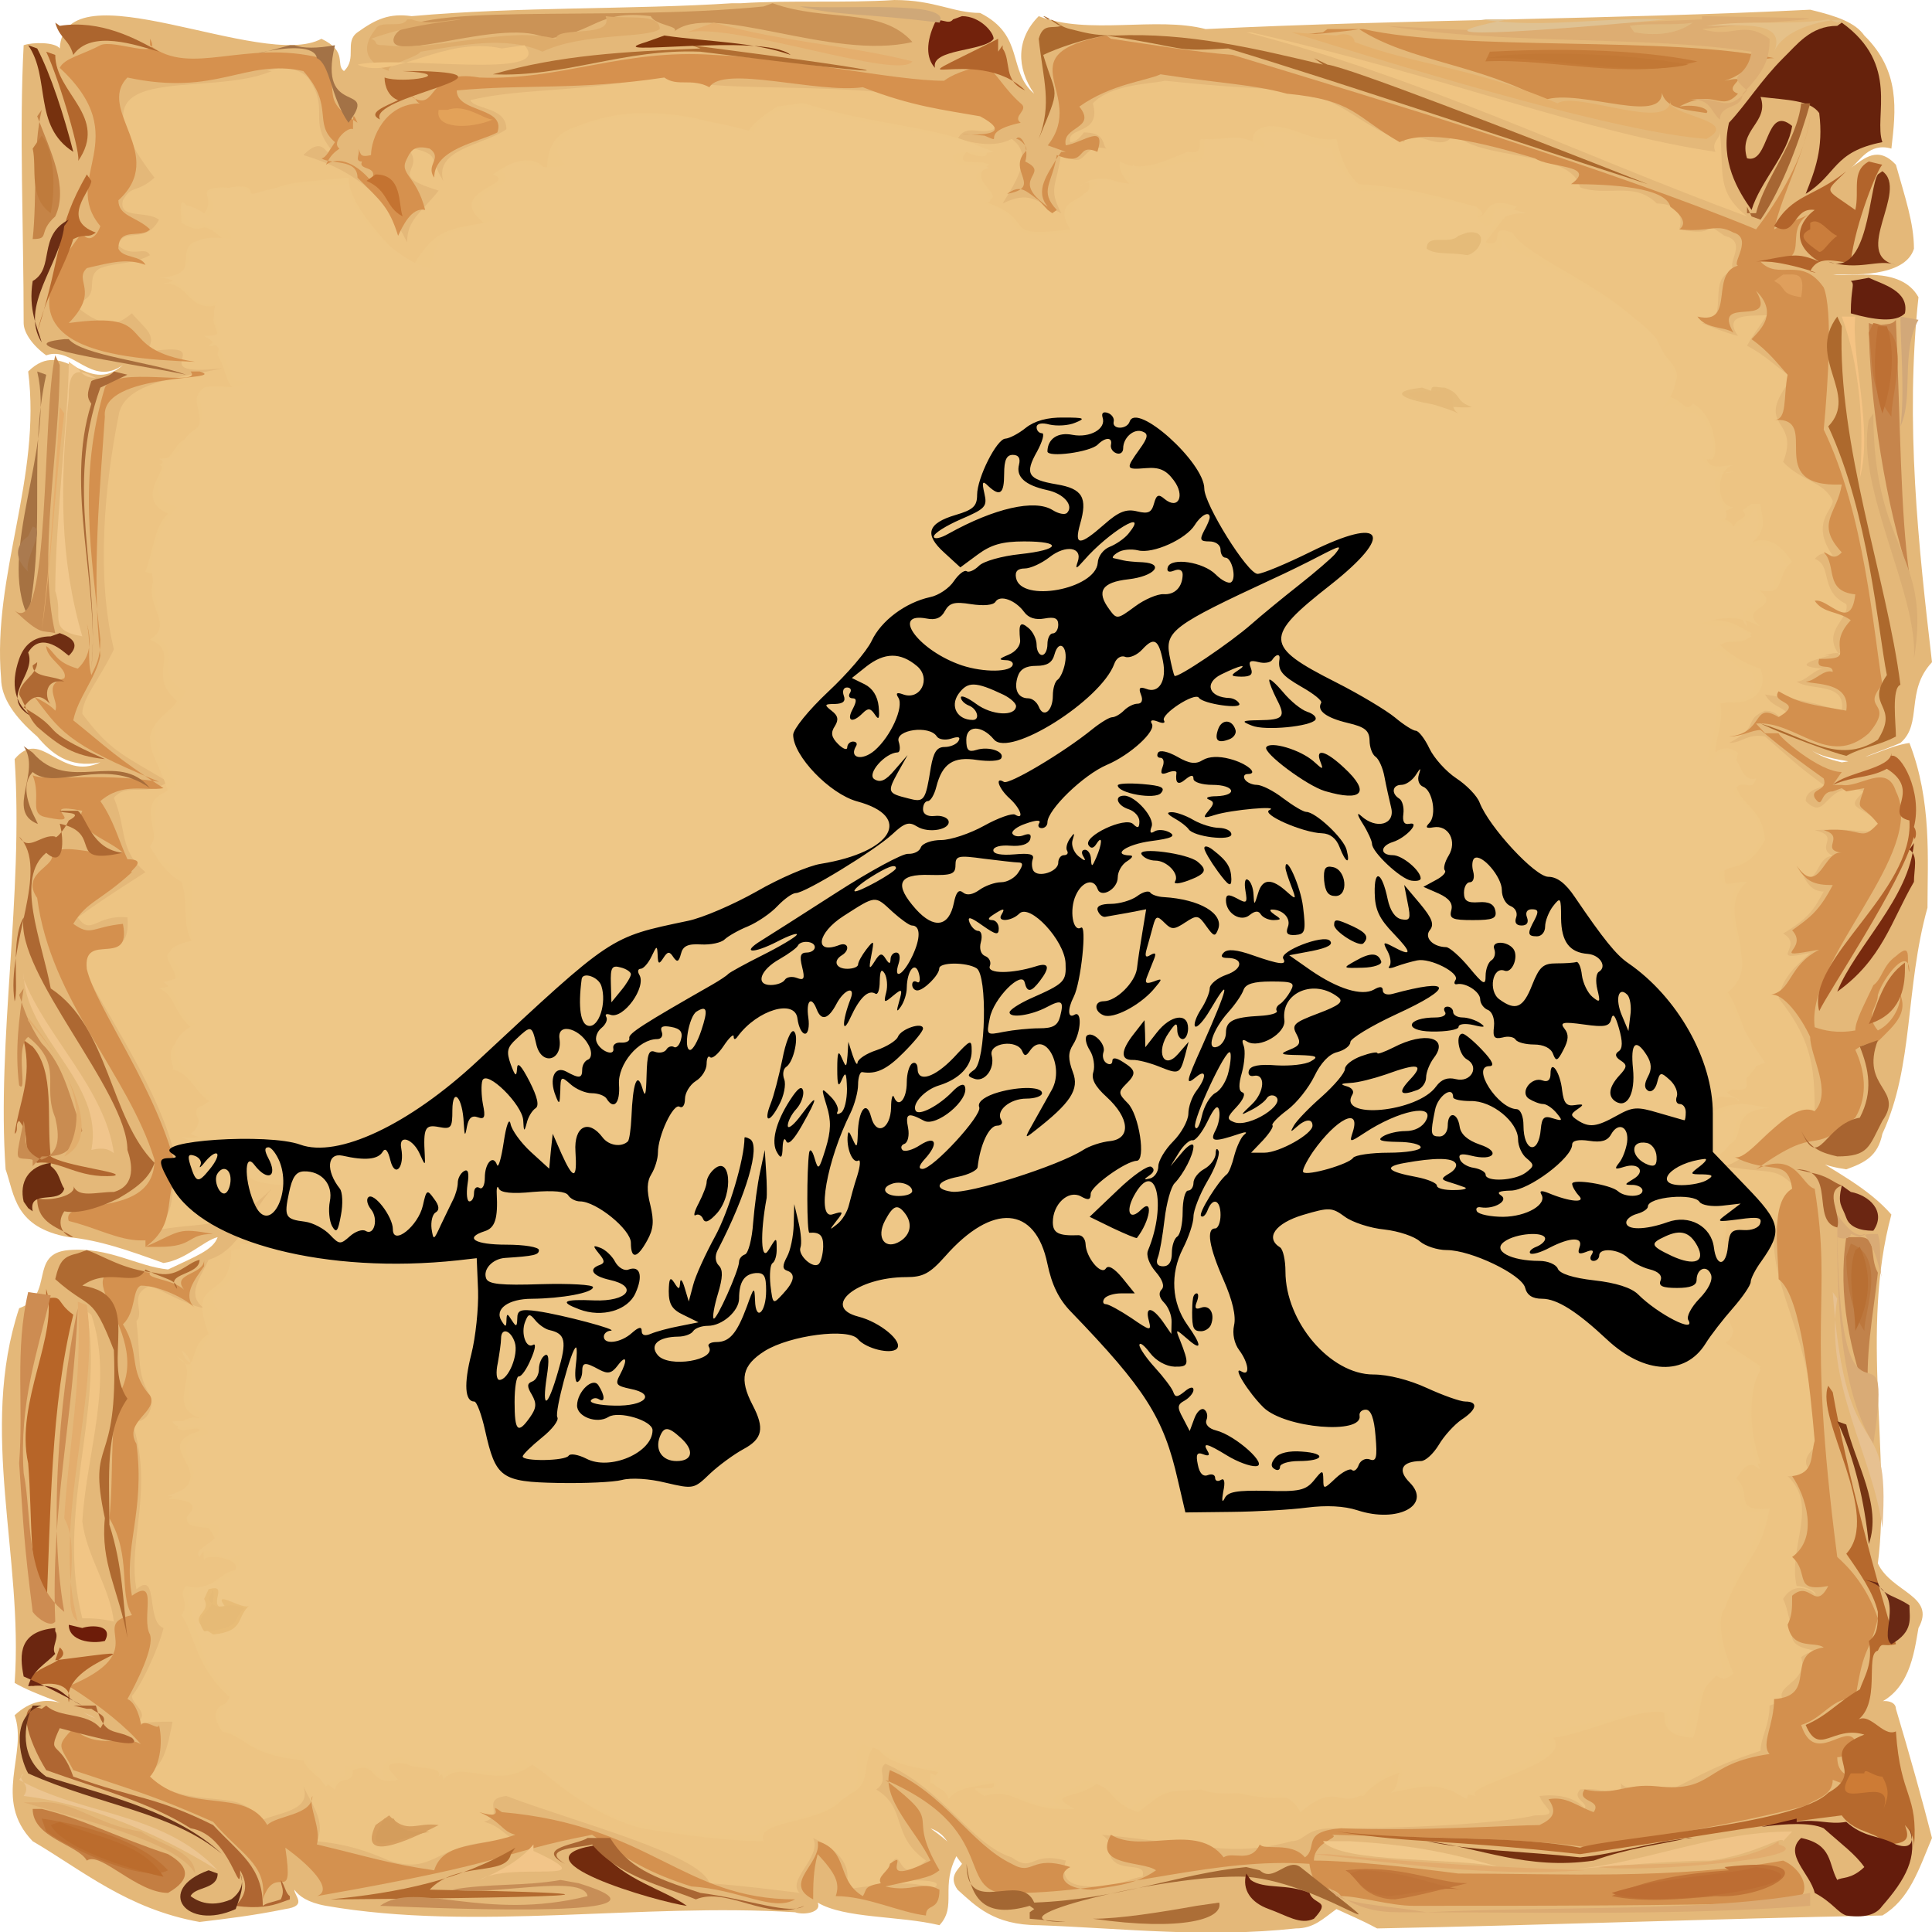 <?xml version="1.0" encoding="utf-8"?>
<svg width="600px" height="600" xmlns="http://www.w3.org/2000/svg">
  <g transform="matrix(2, 0, 0, 1.432, -225.407, 0.003)">
    <path d="M 227.762 0.7 C 235.468 0 243.875 0.7 251.58 0 C 257.885 0 260.687 2.802 264.891 2.802 C 271.896 7.705 269.094 15.411 273.297 20.315 C 270.495 14.711 270.495 8.406 273.997 3.502 C 281.703 7.705 292.211 3.502 299.917 6.304 C 330.741 4.203 363.666 4.203 393.789 2.101 C 397.992 3.502 400.794 4.903 402.195 7.705 C 407.799 15.411 407.099 23.818 406.398 32.224 C 402.896 30.823 401.495 35.026 400.094 36.427 C 402.195 34.326 404.297 31.524 407.099 35.727 C 408.5 42.732 409.901 48.336 409.901 53.941 C 408.5 60.245 400.094 59.545 397.291 59.545 C 400.094 60.245 407.799 57.443 410.602 64.449 C 408.5 91.769 410.602 118.39 412.703 143.609 C 408.5 149.914 411.302 156.919 407.799 161.122 C 404.297 163.224 402.195 163.924 400.794 165.326 C 397.291 164.625 395.19 163.924 393.789 162.523 C 395.19 163.924 396.591 164.625 398.692 165.326 C 402.896 164.625 405.698 161.823 409.2 161.122 C 412.703 173.732 412.003 186.342 412.003 196.85 C 408.5 214.363 409.901 231.176 404.997 245.887 C 404.297 250.791 402.195 252.192 399.393 253.593 C 395.89 252.892 393.789 251.491 392.388 249.39 C 397.992 254.293 402.896 257.796 406.398 263.4 C 401.495 288.619 406.398 315.94 404.297 339.058 C 406.398 345.363 413.404 346.063 410.602 353.069 C 409.901 358.673 409.2 367.079 403.596 369.881 C 404.297 368.48 407.099 368.48 407.099 370.582 C 409.2 380.389 411.302 390.897 412.703 398.603 C 410.602 405.609 409.2 411.913 404.997 415.416 C 378.377 416.117 353.158 417.518 326.537 418.218 C 323.735 416.117 322.334 415.416 320.233 414.015 C 318.131 416.117 316.73 418.218 313.928 418.218 C 299.917 420.32 287.308 418.218 273.997 417.518 C 266.992 417.518 264.19 413.314 261.388 409.812 C 259.987 407.01 261.388 405.609 262.088 404.208 C 259.987 400.705 259.987 397.903 257.185 396.502 C 258.586 397.903 260.687 400.004 261.388 402.106 C 258.586 409.111 261.388 413.314 258.586 417.518 C 252.281 415.416 243.875 416.117 239.671 412.614 C 240.372 414.716 237.57 415.416 236.169 414.716 C 212.35 412.614 186.431 418.919 163.313 413.314 C 160.511 412.614 159.11 411.213 158.409 409.812 C 158.409 411.213 160.511 413.314 157.008 414.015 C 152.105 415.416 147.901 416.117 143.698 416.817 C 132.49 414.015 125.484 405.609 117.778 399.304 C 111.474 390.197 117.078 380.389 114.976 371.983 C 119.88 365.678 124.083 370.582 127.586 372.684 C 122.682 369.181 118.479 367.78 114.976 364.978 C 116.377 337.657 109.372 310.336 115.677 283.716 C 121.281 280.914 117.078 271.807 123.383 271.106 C 129.688 270.406 133.891 274.609 138.794 275.309 C 142.998 272.507 145.8 271.106 146.5 268.304 C 144.399 269.005 141.597 273.208 138.094 273.908 C 132.49 271.106 128.286 269.005 123.383 268.304 C 114.976 266.202 114.976 259.197 113.575 253.593 C 112.174 225.571 116.377 194.047 114.976 164.625 C 119.18 157.62 121.982 169.529 128.286 165.326 C 123.383 166.727 120.581 163.224 118.479 159.721 C 114.976 155.518 112.875 151.315 112.875 147.112 C 111.474 124.695 119.18 103.679 117.078 80.561 C 122.682 72.855 126.185 86.165 131.789 79.16 C 126.885 84.064 124.083 74.957 119.88 77.058 C 117.778 74.957 116.377 72.155 116.377 70.053 C 116.377 49.737 115.677 28.021 116.377 9.807 C 117.778 9.107 121.281 9.107 121.982 10.508 C 122.682 -7.706 153.506 15.411 162.613 8.406 C 166.816 11.208 164.714 14.01 166.115 15.411 C 168.217 12.609 166.115 9.107 168.217 7.005 C 171.019 4.203 173.121 2.802 176.623 3.502 C 193.436 1.401 210.949 2.101 226.361 0.7" fill="rgb(228,184,121)"/>
    <path d="M 154.907 15.411 C 144.399 21.716 121.982 11.909 136.693 38.529 C 133.891 42.032 133.19 39.93 131.789 43.433 C 131.089 47.636 135.292 45.534 137.393 47.636 C 135.292 53.24 131.789 49.037 131.089 53.24 C 133.19 56.042 135.292 53.24 135.992 55.342 C 133.19 57.443 131.089 56.743 128.286 58.144 C 125.484 60.245 128.987 64.449 124.083 65.85 C 129.688 72.855 131.789 69.352 133.19 67.951 C 135.292 71.454 137.393 72.855 135.292 76.358 C 147.901 73.556 133.891 81.962 147.201 79.86 C 140.896 81.962 131.789 82.663 131.089 90.368 C 128.987 105.08 127.586 124.695 130.388 140.807 C 128.286 147.112 125.484 151.315 125.484 154.818 C 129.688 162.523 131.089 163.224 138.794 169.529 C 135.292 173.031 132.49 169.529 130.388 173.031 C 132.49 180.037 131.089 184.24 135.292 189.144 C 128.987 194.748 126.885 196.85 124.784 198.951 C 126.885 203.154 127.586 198.251 132.49 198.951 C 133.19 209.459 126.185 203.855 124.784 207.358 C 128.286 218.566 138.094 236.78 140.196 252.892 C 138.794 258.497 140.896 264.801 134.591 267.603 C 143.698 264.101 147.201 268.304 154.907 257.796 C 151.404 263.4 150.003 271.106 145.099 273.208 C 143.698 277.411 141.597 280.914 144.399 283.716 C 141.597 283.015 137.393 279.513 135.992 278.812 C 132.49 280.914 135.292 284.416 133.891 286.518 C 134.591 294.924 133.891 297.726 135.992 302.63 C 136.693 304.031 135.992 308.935 133.19 308.234 C 136.693 322.946 132.49 334.154 133.891 344.662 C 137.393 340.459 135.292 351.668 138.094 353.069 C 137.393 357.272 134.591 365.678 133.19 367.78 C 133.19 369.881 136.693 371.983 133.19 374.085 C 135.992 373.384 137.393 373.384 139.495 373.384 C 138.794 378.288 138.094 384.593 134.591 384.593 C 142.297 393.7 150.704 386.694 152.805 395.101 C 155.607 392.999 161.212 392.999 159.81 387.395 C 161.212 391.598 163.313 395.101 161.912 399.304 C 166.816 400.004 169.618 401.405 173.121 403.507 C 180.826 407.01 180.126 398.603 192.736 399.304 C 190.634 397.202 189.933 395.801 187.832 395.101 C 191.334 393.7 187.131 390.197 191.334 389.496 C 201.842 395.101 221.457 402.106 222.859 408.411 C 229.163 409.111 232.666 409.812 236.869 410.512 C 234.768 407.71 240.372 402.806 238.971 398.603 C 243.174 401.405 245.276 404.908 243.875 409.812 C 250.179 408.411 255.784 407.71 257.185 409.812 C 261.388 407.01 250.88 407.71 249.479 408.411 C 253.682 395.801 250.88 410.512 256.484 403.507 C 250.88 397.903 253.682 392.298 248.778 388.095 C 250.88 385.994 248.778 383.892 250.179 382.491 C 259.286 388.095 263.489 400.004 269.794 402.806 C 273.297 406.309 272.596 401.405 278.201 403.507 C 277.5 407.01 278.201 409.111 282.404 409.111 C 285.206 409.812 288.709 407.01 290.11 407.01 C 290.81 403.507 286.607 406.309 285.206 402.806 C 285.206 400.004 285.206 399.304 283.805 397.903 C 299.217 400.004 304.12 402.806 313.227 399.304 C 315.329 399.304 315.329 396.502 319.532 396.502 C 334.944 396.502 346.853 395.101 351.056 393.7 C 355.259 393.7 352.457 392.298 351.757 389.496 C 355.96 388.796 358.062 390.897 358.762 392.298 C 359.463 390.897 356.66 390.197 358.062 388.095 C 360.864 387.395 365.067 390.197 364.366 386.694 C 365.767 389.496 370.671 385.293 367.869 390.897 C 376.976 385.293 376.976 383.892 386.083 379.689 C 386.083 376.887 387.484 374.085 387.484 369.881 C 390.286 368.48 388.184 370.582 390.987 370.582 C 386.083 365.678 393.789 365.678 392.388 359.373 C 393.789 357.972 394.489 357.972 395.89 358.673 C 393.789 357.272 390.286 357.972 390.987 353.069 C 390.286 350.266 390.286 348.865 389.586 346.764 C 391.687 341.86 395.19 346.063 394.489 346.063 C 395.19 345.363 393.088 343.962 391.687 343.962 C 390.286 335.555 395.19 326.448 390.286 320.143 C 397.992 319.443 390.286 319.443 394.489 313.839 C 394.489 290.021 387.484 280.213 388.184 266.903 C 390.286 261.299 390.286 255.694 393.088 259.898 C 388.184 252.192 388.885 254.994 380.479 252.892 C 386.083 250.791 386.783 240.983 394.489 243.085 C 394.489 232.577 394.489 226.272 388.885 216.465 C 389.586 211.561 391.687 209.459 393.789 206.657 C 386.783 208.759 393.088 205.256 389.586 202.454 C 393.789 198.951 394.489 196.85 395.89 193.347 C 393.088 193.347 393.088 189.144 391.687 189.144 C 395.19 193.347 394.489 185.641 397.291 185.641 C 394.489 183.539 398.692 181.438 394.489 180.037 C 401.495 179.336 402.195 181.438 404.997 179.336 C 402.195 174.432 398.692 175.834 402.195 171.63 C 395.89 168.828 396.591 178.636 393.088 173.732 C 393.088 170.93 395.89 170.93 395.89 170.229 C 391.687 166.026 390.286 163.924 386.783 159.721 C 383.981 159.021 383.281 161.122 381.179 161.122 C 386.083 157.62 383.281 156.219 386.783 154.117 C 389.586 154.117 389.586 158.32 390.987 156.919 C 390.286 152.716 388.184 154.117 386.783 150.614 C 393.088 152.015 393.088 152.015 398.692 154.117 C 399.393 147.812 393.789 149.914 391.687 147.812 C 393.088 147.812 394.489 145.01 395.89 145.01 C 388.184 144.31 400.094 141.507 395.89 142.208 C 398.692 140.807 400.094 142.208 399.393 143.609 C 394.489 137.304 400.094 134.502 399.393 130.999 C 395.19 128.197 397.291 122.593 394.489 121.192 C 395.89 119.09 396.591 120.491 397.291 120.491 C 393.789 113.486 397.291 110.684 397.291 108.582 C 395.89 104.379 392.388 104.379 389.586 100.176 C 392.388 90.368 384.682 93.171 390.987 81.962 C 388.184 79.16 386.783 77.058 383.981 74.957 C 385.382 71.454 386.783 69.352 387.484 67.251 C 389.586 70.053 379.078 65.85 382.58 72.855 C 380.479 72.155 376.976 70.053 376.976 70.053 C 381.88 70.053 376.976 58.844 382.58 58.844 C 379.778 58.144 384.682 52.54 380.479 51.139 C 375.575 46.235 381.179 51.839 373.473 49.737 C 374.174 46.235 372.773 44.133 369.971 44.133 C 366.468 39.229 362.265 42.732 358.062 40.631 C 356.66 32.224 341.949 35.026 338.447 28.721 C 337.046 34.326 331.441 26.62 330.741 30.823 C 322.334 25.919 322.334 22.417 313.928 19.615 C 305.521 18.914 303.42 18.914 293.612 17.513 C 291.511 18.213 285.206 18.213 282.404 22.417 C 283.805 29.422 278.201 27.32 278.901 30.823 C 279.602 30.823 280.302 30.123 281.003 28.721 C 284.505 28.721 283.805 31.524 284.505 32.224 C 280.302 30.823 281.703 37.828 277.5 32.925 C 276.8 40.631 275.399 40.631 277.5 46.235 C 273.297 43.433 272.596 41.331 268.393 44.133 C 270.495 39.229 273.297 33.625 269.794 30.123 C 266.992 32.224 263.489 30.823 261.388 30.123 C 262.789 26.62 264.891 29.422 266.992 28.021 C 267.693 26.62 266.292 26.62 265.591 25.219 C 250.88 15.411 221.457 21.716 216.554 16.112 C 202.543 20.315 194.137 18.914 185.73 21.716 C 186.431 23.818 191.334 23.117 191.334 28.021 C 187.832 31.524 180.126 32.224 181.527 39.229 C 178.725 32.925 182.228 33.625 172.42 30.823 C 175.222 28.721 175.923 31.524 178.725 30.123 C 176.623 30.123 175.222 27.32 173.821 29.422 C 181.527 37.128 171.019 37.128 180.826 41.331 C 178.024 46.235 175.923 47.636 175.923 52.54 C 172.42 42.732 168.217 37.128 159.81 33.625 C 163.313 28.721 163.313 35.026 164.014 32.224 C 160.511 25.919 164.014 23.818 160.511 16.812 C 158.409 14.01 155.607 14.711 154.206 15.411" fill="rgb(237,196,131)"/>
    <path d="M 235.468 23.117 M 235.468 21.716 M 236.869 22.417 L 237.57 22.417 C 248.778 27.32 258.586 27.32 265.591 32.224 C 266.992 35.026 263.489 33.625 262.789 32.925 C 260.687 36.427 264.891 34.326 266.292 35.727 C 262.088 39.229 270.495 43.433 264.891 43.433 C 274.698 47.636 266.992 51.839 278.901 49.737 C 275.399 42.032 283.104 44.133 281.703 39.229 C 285.907 37.128 288.709 42.032 291.511 43.433 C 290.81 43.433 285.907 38.529 286.607 35.026 C 290.11 37.828 294.313 34.326 297.115 32.925 C 299.917 33.625 298.516 30.823 299.217 30.123 C 301.318 30.823 306.222 28.021 307.623 32.925 C 306.923 30.123 306.923 28.021 309.725 27.32 C 313.928 27.32 316.029 30.823 320.233 30.123 C 320.933 35.026 322.334 38.529 323.735 39.93 C 331.441 40.631 336.345 42.732 341.949 44.834 C 341.949 44.834 344.051 46.935 341.949 46.935 C 344.051 47.636 342.65 42.032 348.254 44.834 C 345.452 48.336 346.853 46.235 343.35 52.54 C 346.853 53.941 343.35 48.336 347.554 50.438 C 349.655 56.042 365.067 63.748 368.57 72.855 C 372.773 79.86 375.575 81.261 369.971 86.866 C 373.473 84.064 374.174 90.368 375.575 87.566 C 379.778 90.368 379.778 102.978 377.676 98.775 C 377.676 102.278 380.479 100.876 381.88 100.876 C 379.078 101.577 379.078 109.983 381.88 109.983 C 381.179 110.684 379.778 111.384 378.377 110.684 C 379.078 112.786 381.88 112.085 381.88 114.887 C 381.88 112.085 384.682 112.786 383.281 110.684 L 383.981 109.983 L 384.682 109.283 L 386.083 109.283 C 386.083 111.384 387.484 114.887 384.682 117.689 C 388.184 115.588 390.286 120.491 390.987 121.892 C 388.184 124.695 390.286 130.999 384.682 126.796 C 390.987 132.4 381.88 130.999 386.083 135.903 C 383.281 133.802 381.179 133.802 378.377 134.502 C 381.88 134.502 382.58 135.903 384.682 137.304 C 383.981 140.106 381.179 138.705 379.778 139.406 C 379.078 139.406 382.58 143.609 386.083 145.01 C 387.484 150.614 383.981 153.416 379.778 152.015 C 380.479 156.919 379.078 159.721 379.078 163.224 C 379.078 163.224 380.479 161.122 382.58 163.224 C 380.479 175.834 386.083 172.331 386.783 182.138 C 385.382 185.641 383.981 187.743 380.479 188.443 C 380.479 193.347 380.479 191.245 383.981 191.245 C 378.377 198.251 387.484 208.058 379.778 213.662 C 382.58 215.764 383.281 225.571 386.083 229.775 C 383.281 236.78 379.778 236.78 374.874 242.384 C 381.179 240.983 379.078 238.181 387.484 240.283 C 379.778 240.983 385.382 248.689 379.078 248.689 C 383.281 258.497 378.377 276.71 381.179 287.218 C 382.58 291.422 379.078 292.823 379.078 289.32 C 381.179 292.122 383.981 294.224 386.083 296.325 C 383.281 305.432 385.382 314.539 386.083 317.341 C 383.281 318.042 384.682 317.341 381.88 320.143 C 385.382 323.646 381.179 327.849 387.484 327.149 C 386.083 337.657 383.981 336.956 380.479 348.865 C 379.078 351.668 380.479 358.673 381.88 362.876 C 380.479 364.978 379.078 363.577 379.078 362.876 C 376.275 366.379 376.976 371.983 375.575 376.887 C 369.27 376.186 372.072 371.282 370.671 370.582 C 362.965 372.684 358.062 376.186 353.858 376.887 C 357.361 382.491 339.147 387.395 341.949 389.496 C 334.944 388.095 337.746 385.994 328.639 388.796 C 330.741 386.694 328.639 383.892 331.441 383.892 C 327.238 385.293 325.136 388.095 324.436 389.496 C 314.628 388.796 310.425 392.298 299.917 386.694 C 291.511 389.496 293.612 388.796 289.409 392.999 C 285.206 390.897 285.907 388.796 283.104 386.694 C 280.302 390.197 274.698 388.796 279.602 392.298 C 271.195 392.999 270.495 387.395 265.591 389.496 C 261.388 385.994 267.693 389.496 266.992 386.694 C 264.891 387.395 261.388 387.395 259.987 390.197 C 259.987 388.796 257.885 386.694 257.185 386.694 L 257.185 385.994 L 257.185 384.593 L 258.586 385.293 L 259.286 386.694 C 259.987 386.694 260.687 385.293 262.088 385.994 C 262.789 383.892 263.489 383.192 261.388 381.79 C 263.489 382.491 261.388 383.892 259.286 385.994 C 261.388 383.192 250.179 384.593 248.778 378.288 C 245.976 381.79 248.778 387.395 243.875 389.496 C 241.072 395.801 229.864 394.4 231.265 399.304 C 225.661 399.304 218.655 397.903 212.35 396.502 C 204.645 393.7 198.34 385.994 195.538 382.491 C 189.933 388.796 184.329 381.09 181.527 385.994 C 181.527 382.491 176.623 383.892 175.923 382.491 C 171.019 381.79 173.821 384.593 174.522 385.994 C 169.618 387.395 171.72 381.79 167.516 383.892 C 167.516 387.395 165.415 384.593 164.714 388.095 C 161.912 385.293 160.511 383.892 159.81 381.79 C 150.704 380.389 151.404 376.887 147.201 375.486 C 145.099 371.282 146.5 369.181 149.302 369.181 C 142.998 362.176 142.998 354.47 140.896 350.266 C 142.297 347.464 140.196 346.063 141.597 343.962 C 145.8 345.363 146.5 341.16 149.302 340.459 C 150.003 337.657 144.399 336.956 144.399 338.357 C 143.698 332.053 147.901 336.956 145.099 331.352 C 136.693 330.652 147.901 325.748 138.794 325.047 C 147.901 319.443 135.292 313.839 143.698 310.336 C 143.698 308.935 140.896 311.037 140.196 309.635 C 141.597 306.833 142.998 307.534 143.698 307.534 C 138.094 304.732 144.399 297.026 140.196 294.224 C 143.698 299.127 141.597 292.122 145.099 289.32 C 141.597 276.01 148.602 283.015 148.602 271.106 C 155.607 271.106 151.404 259.197 160.511 257.796 C 157.008 256.395 151.404 257.796 150.704 253.593 C 151.404 256.395 149.302 259.197 145.8 259.898 C 146.5 257.095 143.698 256.395 142.297 254.293 C 144.399 255.694 145.099 246.587 148.602 251.491 C 145.8 246.587 143.698 248.689 140.896 246.587 C 149.302 247.989 138.094 238.882 146.5 239.582 C 142.998 238.181 142.998 233.277 139.495 231.876 C 140.196 231.876 136.693 225.571 143.698 224.17 C 139.495 220.668 140.196 215.764 137.393 214.363 C 145.099 212.962 131.789 203.855 144.399 206.657 C 140.196 203.154 142.297 196.85 140.896 191.245 C 138.794 189.844 136.693 185.641 136.693 184.94 C 137.393 180.037 133.891 173.732 138.794 171.63 C 137.393 165.326 135.992 163.924 135.992 159.721 C 136.693 155.518 139.495 154.117 140.196 152.015 C 135.292 146.411 140.896 141.507 135.992 138.705 C 140.896 134.502 131.789 128.898 139.495 121.192 C 138.094 121.892 137.393 125.395 135.292 123.994 C 136.693 118.39 136.693 114.187 138.794 111.384 C 133.19 107.882 139.495 100.876 137.393 100.876 C 140.196 98.775 139.495 95.272 142.998 94.572 C 145.099 89.668 141.597 86.866 144.399 84.064 C 145.8 83.363 148.602 84.064 150.003 84.064 C 147.901 85.465 147.901 79.86 146.5 77.058 C 146.5 71.454 152.105 77.759 150.704 74.957 C 147.901 72.855 145.8 75.657 145.099 74.957 C 148.602 71.454 143.698 70.753 147.201 65.85 C 141.597 68.652 142.297 60.245 137.393 61.647 C 145.8 60.245 136.693 49.737 147.901 52.54 C 142.998 46.235 145.099 51.839 140.896 48.336 C 140.196 38.529 142.297 48.336 144.399 46.235 C 146.5 42.732 142.297 40.631 147.901 40.631 C 147.901 41.331 152.805 38.529 151.404 43.433 C 157.709 39.229 156.308 39.93 166.816 38.529 C 166.816 45.534 175.222 56.042 176.623 58.144 C 180.126 49.737 182.228 49.737 187.832 48.336 C 181.527 41.331 193.436 39.93 189.233 37.828 C 192.035 35.026 195.538 32.925 197.639 37.128 C 197.639 31.524 199.04 29.422 201.142 28.021 C 206.046 25.219 209.548 24.518 212.35 24.518 C 220.757 24.518 224.96 27.32 228.463 29.422 C 229.864 25.919 231.965 24.518 233.367 23.117" fill="rgb(238,199,134)"/>
    <path d="M 236.169 23.117 C 233.367 23.818 229.864 25.919 229.864 28.721 C 221.457 25.219 210.249 23.117 201.842 28.021 C 200.441 30.823 197.639 30.823 200.441 35.727 C 196.238 37.828 192.736 32.925 190.634 37.128 C 194.137 41.331 182.228 40.631 189.933 47.636 C 181.527 50.438 180.826 50.438 179.425 58.144 C 174.522 56.743 166.816 46.235 166.816 39.93 C 157.008 40.631 157.008 39.93 152.105 42.032 C 150.704 42.032 151.404 39.93 148.602 40.631 C 140.896 42.032 147.901 42.032 145.099 46.935 C 138.094 39.93 141.597 51.139 144.399 48.336 C 145.099 50.438 148.602 48.336 148.602 51.839 C 137.393 49.737 146.5 60.245 136.693 60.245 C 142.297 59.545 142.297 68.652 146.5 65.149 C 144.399 70.053 149.302 72.855 144.399 72.855 C 149.302 76.358 147.201 85.465 152.105 81.962 C 148.602 85.465 146.5 83.363 144.399 84.064 C 142.297 86.866 145.8 89.668 142.998 93.171 C 140.196 95.272 141.597 99.475 137.393 99.475 C 140.196 101.577 133.891 107.181 140.196 109.983 C 131.789 122.593 140.196 134.502 136.693 138.005 C 141.597 141.507 135.992 146.411 141.597 149.914 C 140.196 154.117 137.393 155.518 136.693 157.62 C 136.693 163.924 138.794 165.326 140.196 170.229 C 134.591 173.732 138.094 180.037 135.992 183.539 C 137.393 187.743 140.196 187.743 142.297 189.144 C 142.998 195.448 141.597 203.855 142.998 203.855 C 133.19 206.657 145.8 210.86 138.094 212.962 C 140.896 215.764 140.196 220.668 142.998 222.069 C 137.393 226.272 140.896 230.475 140.896 231.176 C 143.698 233.277 143.698 237.481 146.5 238.181 C 141.597 240.283 145.099 243.085 142.297 245.887 C 143.698 247.288 146.5 245.887 146.5 249.39 C 144.399 250.09 145.8 254.293 143.698 254.293 C 145.099 255.694 147.201 257.796 144.399 259.898 C 147.901 258.497 150.704 257.095 150.003 252.192 C 151.404 257.095 157.008 255.694 159.81 256.395 C 152.105 259.898 156.308 271.106 150.003 269.705 C 150.704 283.015 141.597 276.71 147.901 286.518 C 143.698 288.619 142.998 300.529 140.896 292.823 C 145.099 297.026 138.794 304.732 145.099 306.833 C 142.998 308.234 141.597 308.234 139.495 308.234 C 140.196 311.037 144.399 307.534 145.099 311.037 C 135.992 313.138 148.602 320.143 138.794 324.347 C 148.602 327.149 135.292 329.951 146.5 330.652 C 147.901 334.154 142.297 335.555 143.698 337.657 C 145.099 333.454 147.201 340.459 150.003 336.956 C 150.003 346.063 139.495 341.86 142.297 348.865 C 143.698 354.47 143.698 362.176 148.602 367.079 C 147.901 370.582 145.8 370.582 147.201 374.785 C 153.506 377.587 150.003 380.389 159.11 380.389 C 161.212 382.491 161.912 385.293 163.313 387.395 C 165.415 384.593 166.816 386.694 166.115 383.192 C 171.019 381.09 171.019 385.994 172.42 385.994 C 171.72 384.593 171.72 381.09 175.222 381.09 C 175.923 382.491 181.527 382.491 180.826 385.293 C 184.329 380.389 189.933 388.095 193.436 381.09 C 199.04 385.293 203.944 393.7 211.65 395.101 C 218.655 397.202 224.96 398.603 230.564 397.903 C 229.864 393.7 240.372 395.101 242.473 390.897 C 248.778 387.395 243.875 381.09 246.677 378.288 C 250.88 379.689 256.484 385.994 258.586 382.491 C 259.286 385.293 255.083 385.994 259.987 388.796 C 261.388 386.694 264.891 386.694 266.992 385.994 C 268.393 388.095 265.591 388.796 264.19 388.095 C 271.195 386.694 271.195 392.298 277.5 391.598 C 273.297 389.496 281.003 388.095 281.003 385.994 C 285.206 387.395 287.308 390.897 288.008 392.298 C 292.912 388.095 292.211 388.796 299.217 388.095 C 304.12 390.897 311.826 385.293 314.628 392.999 C 322.334 383.892 320.233 397.903 329.34 381.79 C 331.441 385.293 330.04 384.593 329.34 388.095 C 337.046 385.293 336.345 387.395 340.548 390.197 C 339.848 385.994 356.66 381.79 351.056 376.186 C 356.66 374.785 363.666 371.983 369.27 371.282 C 374.174 370.582 369.27 375.486 374.174 376.186 C 374.874 370.582 376.976 366.379 379.078 363.577 C 380.479 361.475 379.778 363.577 380.479 364.277 C 379.778 358.673 378.377 351.668 380.479 348.865 C 383.281 336.956 385.382 336.956 386.083 327.849 C 380.479 328.55 384.682 323.646 381.88 321.545 C 383.981 317.341 383.981 316.641 386.083 318.742 C 384.682 315.24 382.58 306.133 386.083 297.026 C 383.981 293.523 380.479 293.523 378.377 291.422 C 379.778 288.619 381.179 292.823 381.88 288.619 C 377.676 276.71 382.58 258.497 378.377 251.491 C 384.682 247.288 379.078 241.684 386.783 240.283 C 377.676 236.78 382.58 245.186 374.174 243.785 C 376.275 240.983 375.575 239.582 377.676 237.481 C 379.778 238.181 382.58 237.481 382.58 238.882 C 383.281 238.181 381.179 238.181 380.479 236.079 C 387.484 237.481 380.479 233.277 386.783 230.475 C 383.281 223.47 381.179 217.165 380.479 215.764 C 387.484 208.759 378.377 199.652 382.58 191.946 C 381.179 192.646 379.078 191.245 379.778 189.144 C 383.281 187.042 384.682 185.641 386.083 182.138 C 386.083 175.133 383.281 175.133 381.88 171.63 C 383.281 168.128 384.682 172.331 385.382 168.828 C 381.88 170.229 383.281 157.62 377.676 166.026 C 378.377 159.721 379.778 156.919 379.078 152.716 C 382.58 152.015 386.783 151.315 384.682 145.711 C 380.479 144.31 381.179 140.106 378.377 141.507 C 380.479 138.005 383.281 139.406 384.682 138.005 C 381.88 134.502 380.479 136.604 376.976 135.203 C 379.778 133.802 383.981 132.4 383.981 135.903 C 380.479 130.299 390.987 131.7 383.281 126.796 C 390.987 130.999 386.083 124.695 390.286 122.593 L 391.687 124.695 L 390.286 122.593 C 388.885 121.192 388.184 116.288 383.981 119.09 C 386.783 115.588 385.382 109.983 385.382 109.983 C 384.682 111.384 383.981 112.786 382.58 114.187 C 380.479 114.187 381.179 112.786 379.078 112.786 C 384.682 113.486 374.174 102.978 381.88 102.278 C 379.078 103.679 376.976 100.176 376.976 98.775 C 379.778 102.978 379.078 90.368 375.575 89.668 C 373.473 89.668 373.473 85.465 370.671 88.967 C 374.874 81.261 372.072 80.561 369.971 73.556 C 365.067 65.149 349.655 55.342 346.853 53.941 C 344.751 49.037 347.554 56.743 343.35 53.24 C 344.051 46.235 348.254 46.235 349.655 46.235 C 341.949 42.732 346.152 48.336 343.35 49.037 C 341.249 46.935 342.65 46.235 341.949 44.834 C 336.345 43.433 331.441 41.331 323.735 41.331 C 323.035 39.229 319.532 35.727 319.532 32.224 C 315.329 31.524 313.928 28.021 310.425 28.721 C 306.222 28.721 309.725 30.823 309.024 32.224 C 304.821 28.021 303.42 30.823 299.917 30.123 C 299.217 31.524 300.618 35.026 297.816 35.026 C 295.013 35.026 290.11 38.529 288.709 35.727 C 288.008 37.128 287.308 39.229 289.409 39.93 C 285.206 39.93 283.104 37.128 280.302 40.631 C 281.003 39.229 283.104 39.229 283.104 39.93 C 278.901 44.133 278.901 44.133 278.901 50.438 C 266.292 52.54 273.297 46.935 265.591 44.133 C 269.094 43.433 260.687 38.529 266.292 36.427 C 264.19 35.026 260.687 37.128 260.687 33.625 C 263.489 32.224 264.891 33.625 266.992 32.925 C 258.586 28.021 248.778 28.021 237.57 23.117" fill="rgb(238,199,135)"/>
    <path d="M 284.505 7.705 C 268.393 11.909 281.703 20.315 275.399 31.524 L 278.201 32.925 L 277.5 32.925 L 276.8 34.326 C 275.399 37.828 273.297 41.331 275.399 44.834 C 269.094 38.529 276.099 37.828 271.896 35.026 C 272.596 32.224 271.195 28.721 270.495 30.123 C 271.195 30.123 272.596 32.224 271.896 32.925 C 269.094 37.128 274.698 40.631 269.094 42.032 C 271.195 39.93 271.896 41.331 273.997 43.433 L 275.399 45.534 L 276.099 46.235 L 276.8 45.534 C 273.997 41.331 276.099 39.93 276.8 33.625 C 281.703 36.427 279.602 30.823 283.104 32.925 C 284.505 26.62 281.003 30.823 278.201 31.524 C 277.5 27.32 283.104 28.021 280.302 23.117 C 285.206 18.213 290.81 17.513 292.912 16.112 C 302.719 18.213 306.923 18.213 312.527 20.315 C 323.035 21.716 323.035 25.219 330.04 30.823 C 334.243 28.021 342.65 30.823 351.056 34.326 C 353.158 36.427 360.864 35.727 356.66 39.93 C 362.965 39.93 371.372 40.631 372.072 44.834 C 373.473 46.235 374.874 48.336 373.473 49.737 C 378.377 50.438 379.078 48.336 381.88 50.438 C 385.382 51.839 380.479 58.844 383.281 57.443 C 377.676 58.144 382.58 70.753 376.275 68.652 C 377.676 71.454 380.479 70.753 381.88 72.155 C 378.377 63.748 388.885 71.454 385.382 63.048 C 388.885 67.951 386.083 71.454 384.682 73.556 C 387.484 76.358 388.885 79.16 390.286 81.261 C 389.586 86.165 390.286 91.069 388.184 91.069 C 395.89 90.368 386.083 105.78 398.692 105.08 C 397.992 111.384 394.489 113.486 398.692 119.791 C 397.291 121.892 396.591 119.791 395.89 119.791 C 397.992 122.593 395.89 128.197 400.794 128.898 C 400.094 137.304 396.591 129.598 394.489 130.299 C 395.89 133.101 397.992 132.4 400.094 134.502 C 395.89 140.807 401.495 142.908 395.19 142.908 C 394.489 145.711 397.291 143.609 397.291 145.711 C 395.89 145.01 394.489 147.812 393.088 147.812 C 394.489 148.513 400.094 147.812 399.393 154.117 C 393.789 152.716 392.388 152.716 388.885 149.914 C 387.484 152.716 393.088 152.015 388.885 155.518 C 384.682 152.015 386.783 159.021 381.179 159.721 C 383.281 159.721 384.682 158.32 386.083 158.32 C 390.286 163.224 392.388 165.326 395.89 168.828 C 396.591 171.63 393.789 170.93 394.489 173.031 C 395.89 175.834 395.19 171.63 397.291 171.63 L 398.692 170.93 L 399.393 171.63 L 402.195 170.93 C 400.794 176.534 401.495 173.732 404.297 178.636 C 401.495 182.839 402.195 179.336 395.89 180.037 C 399.393 181.438 395.19 184.24 398.692 184.94 C 395.89 184.24 395.19 194.748 391.687 187.743 C 393.088 191.245 394.489 191.946 397.291 191.946 C 395.19 197.55 393.789 198.951 390.987 201.753 C 393.789 205.956 386.783 208.058 395.19 205.956 C 390.286 209.459 390.987 215.063 387.484 215.764 C 389.586 215.063 392.388 220.668 393.789 224.871 C 393.789 229.074 397.291 236.78 394.489 240.983 C 390.286 238.181 383.981 252.892 381.88 250.791 C 387.484 254.994 390.286 250.791 390.987 257.796 C 387.484 260.598 388.885 271.807 388.885 277.411 C 392.388 280.914 393.789 301.229 394.489 312.438 C 393.789 315.94 394.489 319.443 390.987 320.143 C 393.088 324.347 395.19 333.454 390.987 337.657 C 393.789 341.16 390.987 345.363 396.591 343.962 C 394.489 349.566 393.789 342.561 390.987 346.063 C 390.987 348.865 390.987 350.266 390.286 352.368 C 390.987 357.972 394.489 355.871 395.89 357.272 C 389.586 358.673 395.19 367.78 388.184 368.48 C 388.184 374.085 386.083 378.288 387.484 380.389 C 376.976 382.491 379.078 388.796 369.971 387.395 C 365.067 386.694 363.666 389.496 358.762 388.095 C 357.361 390.897 361.564 390.197 360.163 392.999 C 357.361 391.598 355.96 389.496 353.158 390.197 C 354.559 392.999 353.858 394.4 351.757 395.801 C 348.254 395.801 332.142 397.202 320.933 396.502 C 314.628 397.202 317.431 400.705 315.329 402.806 C 313.227 399.304 309.024 401.405 308.324 400.004 C 306.923 404.208 304.12 401.405 302.719 402.806 C 298.516 395.101 290.11 402.106 285.206 397.903 C 282.404 404.908 290.11 403.507 292.211 405.609 C 288.709 409.111 284.505 409.111 282.404 409.812 C 277.5 409.812 276.8 406.309 278.901 404.908 C 272.596 402.106 273.297 407.01 269.794 404.208 C 263.489 400.004 259.286 388.796 250.88 383.892 C 249.479 390.197 255.083 397.202 257.185 403.507 C 248.078 409.812 254.383 400.705 250.88 404.208 C 250.88 405.609 248.778 407.01 249.479 408.411 C 246.677 409.111 247.377 409.812 246.677 411.213 C 242.473 407.71 244.575 401.405 239.671 399.304 C 240.372 404.208 234.067 408.411 238.971 411.913 C 238.971 409.111 238.971 405.609 239.671 402.106 C 242.473 406.309 243.174 408.411 242.473 411.213 C 247.377 411.213 252.281 414.716 256.484 415.416 C 256.484 412.614 258.586 414.716 258.586 409.812 C 255.784 407.71 254.383 410.512 250.179 409.111 C 257.185 407.01 257.185 407.01 258.586 405.609 C 252.981 392.298 259.987 396.502 250.179 385.994 C 269.794 397.903 259.286 412.614 271.896 410.512 C 288.008 409.812 301.318 402.806 316.029 404.208 C 316.73 411.213 319.532 408.411 320.933 411.213 C 323.735 411.213 328.639 413.314 332.142 413.314 C 353.158 413.314 371.372 413.314 390.286 412.614 C 394.489 411.913 393.088 405.609 389.586 403.507 C 372.773 407.71 354.559 406.309 339.147 406.309 C 331.441 404.908 322.334 403.507 316.73 403.507 C 316.73 399.304 320.933 398.603 319.532 397.903 C 335.644 398.603 349.655 398.603 359.463 400.705 C 366.468 399.304 383.981 395.101 393.088 391.598 C 394.489 390.197 397.291 389.496 397.291 385.994 C 402.195 388.796 404.997 387.395 404.297 392.298 C 405.698 382.491 397.992 388.796 397.992 381.09 C 400.094 381.09 399.393 377.587 400.794 377.587 C 399.393 373.384 394.489 383.192 392.388 374.085 C 395.89 372.684 397.291 367.78 400.794 368.48 C 402.195 355.871 402.896 359.373 404.297 350.967 C 402.896 345.363 400.794 341.16 397.992 337.657 C 393.088 285.117 397.291 282.315 394.489 257.796 C 392.388 257.095 391.687 249.39 385.382 253.593 C 395.89 243.085 393.088 251.491 400.794 242.384 C 402.896 237.481 402.195 231.876 400.794 227.673 C 402.896 225.571 402.896 226.973 403.596 226.973 C 405.698 223.47 409.2 220.668 407.799 215.764 C 407.799 218.566 406.398 222.069 404.297 223.47 C 402.195 219.967 404.297 218.566 404.297 215.764 C 404.997 212.261 409.2 204.555 409.2 210.86 C 408.5 208.759 409.901 203.855 407.099 207.358 C 404.997 209.459 404.997 212.261 403.596 213.662 C 402.195 217.866 400.794 221.368 400.794 223.47 C 397.992 224.17 395.89 223.47 394.489 222.769 C 393.088 208.058 412.003 184.94 407.099 171.63 C 405.698 165.326 401.495 170.93 398.692 170.229 L 397.291 170.229 L 398.692 167.427 C 395.19 167.427 388.885 159.721 388.885 159.021 L 386.783 159.021 L 385.382 156.919 C 391.687 156.219 396.591 166.727 402.896 159.021 C 407.099 152.015 401.495 154.117 404.997 148.513 C 403.596 136.604 402.195 111.384 395.89 93.171 C 396.591 82.663 397.291 67.251 395.89 62.347 C 392.388 55.342 388.885 60.946 386.083 56.743 C 395.19 57.443 388.885 50.438 393.789 46.235 C 392.388 47.636 390.987 47.636 388.184 49.737 C 389.586 41.331 393.088 32.925 393.789 25.219 C 393.088 33.625 388.885 43.433 385.382 49.737 C 362.265 36.427 327.238 21.716 304.12 11.909 C 297.816 11.208 292.211 9.807 285.206 8.406" fill="rgb(211,144,78)"/>
    <path d="M 135.992 8.406 C 138.094 13.31 130.388 8.406 128.286 9.807 C 125.484 11.909 122.682 12.609 121.982 14.711 C 133.891 30.123 121.982 38.529 128.286 49.037 C 127.586 51.839 126.185 52.54 125.484 50.438 C 111.474 74.957 128.987 77.759 142.998 78.459 C 129.688 75.657 138.094 67.251 123.383 70.053 C 128.286 63.048 124.083 60.946 126.185 58.144 C 130.388 56.743 132.49 56.042 135.292 57.443 C 134.591 55.342 131.789 56.042 131.089 53.941 C 131.089 49.037 134.591 51.839 135.992 49.737 C 133.891 46.935 131.089 46.935 131.089 43.433 C 138.794 33.625 127.586 23.818 132.49 16.812 C 146.5 21.016 150.704 12.609 159.81 15.411 C 164.714 23.117 161.212 26.62 164.714 30.823 C 164.014 32.224 163.313 34.326 162.613 34.326 C 164.014 35.727 168.217 34.326 168.217 38.529 C 171.72 43.433 173.121 44.834 174.522 51.139 C 175.222 49.037 176.623 44.834 178.725 45.534 C 177.324 37.828 174.522 37.828 175.923 34.326 C 176.623 32.224 177.324 31.524 179.425 32.224 C 181.527 34.326 178.725 35.727 180.126 38.529 C 180.126 32.224 187.131 30.823 189.933 28.721 C 191.334 23.117 183.629 24.518 183.629 19.615 C 194.137 18.213 202.543 19.615 215.853 16.812 C 217.955 18.914 220.056 16.812 222.859 18.914 C 224.96 14.01 239.671 20.315 246.677 18.914 C 254.383 23.117 259.286 23.818 264.891 25.219 C 273.297 31.524 255.083 28.021 265.591 29.422 C 269.094 31.524 264.19 28.721 271.195 26.62 C 269.794 25.219 272.596 23.818 271.195 22.417 C 268.393 18.914 267.693 16.112 265.591 14.01 C 262.088 15.411 260.687 16.112 259.286 17.513 C 251.58 17.513 236.169 12.609 223.559 11.909 C 209.548 10.508 199.741 17.513 187.131 16.812 C 178.725 14.711 180.826 24.518 176.623 21.016 C 177.324 21.016 177.324 22.417 178.024 22.417 C 172.42 22.417 170.318 30.123 170.318 33.625 C 168.217 34.326 168.917 32.925 168.217 32.224 C 168.917 32.925 167.516 35.026 168.917 35.026 C 168.217 37.128 171.72 35.727 170.318 39.229 C 168.217 35.727 165.415 33.625 163.313 35.727 C 164.014 33.625 164.714 32.925 165.415 32.224 C 164.014 30.823 166.816 27.32 167.516 28.021 C 167.516 24.518 167.516 24.518 168.217 26.62 C 161.912 21.016 166.115 20.315 162.613 12.609 C 150.704 8.406 142.297 16.812 135.992 9.807" fill="rgb(214,145,78)"/>
    <path d="M 144.399 273.208 C 144.399 276.71 138.794 276.01 141.597 280.213 C 140.196 277.411 135.292 277.411 135.992 276.01 C 119.18 272.507 137.393 287.919 131.089 302.63 C 129.688 310.336 130.388 320.143 129.688 329.25 C 133.19 337.657 131.089 345.363 133.19 350.266 C 126.185 352.368 136.693 357.972 123.383 365.678 C 128.286 369.881 132.49 374.785 134.591 378.288 C 132.49 376.186 127.586 379.689 124.083 374.785 C 121.281 378.988 121.982 378.288 124.083 383.892 C 134.591 388.796 136.693 389.496 145.8 395.101 C 150.003 402.106 154.206 404.208 153.506 411.913 C 155.607 403.507 158.409 414.015 157.008 400.705 C 160.511 404.208 164.714 409.812 161.912 411.213 C 193.436 403.507 189.233 402.106 204.645 397.903 C 210.249 403.507 213.752 406.309 220.056 409.111 C 227.762 409.812 232.666 414.716 236.169 411.913 C 218.655 411.913 213.752 395.801 190.634 392.999 C 187.832 390.197 192.035 395.101 187.131 392.999 C 190.634 395.101 190.634 397.202 192.736 397.903 C 187.131 400.705 181.527 399.304 180.126 405.609 C 173.121 404.208 170.318 402.806 161.912 400.004 C 162.613 396.502 160.511 391.598 161.212 389.496 C 161.212 393.7 155.607 393.7 154.206 395.801 C 150.704 387.395 142.297 393.7 135.992 385.293 C 137.393 383.192 138.094 378.288 137.393 374.085 C 137.393 375.486 135.292 372.684 134.591 374.085 C 134.591 373.384 133.891 369.181 132.49 368.48 C 133.891 364.978 136.693 357.272 135.992 354.47 C 134.591 350.967 137.393 341.86 133.19 346.063 C 131.789 335.555 135.292 327.849 133.891 313.138 C 131.789 308.234 137.393 306.133 135.992 302.63 C 132.49 297.026 134.591 293.523 131.789 287.218 C 133.891 284.416 133.19 279.513 134.591 278.812 C 137.393 278.812 141.597 281.614 142.998 283.716 C 140.896 280.914 142.998 277.411 144.399 274.609" fill="rgb(212,145,79)"/>
    <path d="M 142.297 80.561 C 144.399 84.064 130.388 79.16 128.987 84.064 C 124.784 103.679 126.885 119.791 128.286 138.705 C 128.286 142.908 127.586 144.31 126.885 146.411 C 126.185 142.908 126.885 139.406 126.185 135.203 C 126.885 138.705 126.885 142.208 124.784 145.01 C 121.281 143.609 121.281 141.507 119.88 140.106 C 119.88 142.908 123.383 145.01 122.682 147.112 C 119.18 148.513 121.982 152.015 121.281 154.117 C 119.88 152.015 117.778 151.315 117.778 150.614 C 121.982 158.32 122.682 161.122 137.393 169.529 C 127.586 167.427 119.88 169.529 117.778 168.128 C 119.18 173.031 117.078 176.534 119.88 177.235 C 126.885 179.336 117.778 173.732 125.484 175.834 C 124.083 180.037 129.688 182.138 131.789 184.94 C 126.885 185.641 123.383 182.839 120.581 184.94 C 121.982 187.743 115.677 189.144 118.479 194.748 C 120.581 217.165 132.49 232.577 136.693 251.491 C 136.693 264.801 121.982 259.197 123.383 264.801 C 127.586 266.202 131.089 269.005 134.591 269.005 L 135.292 269.005 L 135.292 270.406 L 136.693 270.406 L 137.393 270.406 C 142.998 270.406 141.597 267.603 145.8 267.603 C 140.196 266.202 140.896 266.903 135.292 270.406 C 140.196 265.502 138.094 259.898 140.196 254.293 C 137.393 236.78 127.586 218.566 126.185 210.16 C 125.484 201.753 133.19 210.16 131.789 200.352 C 126.885 201.053 126.885 203.154 124.083 200.352 C 126.185 195.448 128.286 195.448 133.19 189.144 C 132.49 189.144 135.992 186.342 132.49 186.342 C 131.089 182.138 130.388 177.935 128.286 173.732 C 131.789 169.529 135.292 171.63 138.094 170.93 C 130.388 163.924 129.688 162.523 124.083 156.219 C 124.784 151.315 127.586 147.112 128.286 142.208 C 126.885 124.695 128.286 105.08 128.987 90.368 C 128.286 80.561 148.602 82.663 143.698 80.561" fill="rgb(212,144,78)"/>
    <path d="M 318.131 7.005 C 308.324 8.406 321.634 7.005 323.735 6.304 C 331.441 13.31 342.65 14.01 352.457 21.716 C 358.062 18.914 372.072 28.021 370.671 18.914 C 370.671 23.818 374.874 23.818 377.676 24.518 C 378.377 23.818 376.275 22.417 373.473 23.117 C 379.078 18.914 379.778 24.518 382.58 20.315 C 379.778 18.914 385.382 16.112 380.479 17.513 C 383.981 16.112 384.682 12.609 388.184 12.609 C 372.072 7.705 339.848 11.208 324.436 6.304 C 322.334 6.304 320.933 6.304 318.832 6.304" fill="rgb(209,142,75)"/>
    <path d="M 397.992 5.604 C 393.789 5.604 391.687 9.807 389.586 12.609 C 386.083 17.513 383.981 22.417 381.179 26.62 C 379.778 35.026 382.58 41.331 384.682 45.534 C 386.083 39.229 390.286 33.625 390.987 27.32 C 386.783 22.417 387.484 35.727 383.981 34.326 C 382.58 28.021 387.484 26.62 386.083 21.016 C 390.286 21.716 393.789 21.716 395.19 24.518 C 395.89 32.224 394.489 37.128 393.088 42.032 C 397.992 37.828 397.291 32.925 404.997 30.823 C 403.596 25.219 407.799 14.01 398.692 4.903" fill="rgb(102,34,12)"/>
    <path d="M 396.591 300.529 C 394.489 307.534 404.997 328.55 399.393 336.956 C 401.495 341.16 403.596 345.363 404.297 349.566 C 404.297 352.368 404.297 354.47 402.896 355.871 C 403.596 360.774 402.195 363.577 401.495 366.379 C 397.992 369.181 396.591 371.983 393.088 374.085 C 395.19 381.09 397.291 374.085 402.195 376.186 C 394.489 380.389 402.896 383.892 396.591 388.796 C 391.687 395.801 362.265 398.603 358.062 400.705 C 347.554 397.903 332.842 399.304 320.233 397.202 C 333.543 400.004 334.944 398.603 358.062 402.106 C 378.377 397.903 382.58 396.502 398.692 393.7 C 400.794 397.903 404.997 397.202 404.997 400.004 C 409.2 400.004 409.2 398.603 408.5 395.801 C 409.901 397.903 409.901 399.304 409.901 400.705 C 410.602 388.796 407.799 390.197 407.099 375.486 C 404.997 376.887 402.896 370.582 400.794 373.384 C 404.997 369.881 402.195 358.673 404.297 357.972 C 404.997 355.871 404.997 357.272 407.099 356.571 C 404.297 343.962 399.393 318.742 397.291 301.93" fill="rgb(182,105,45)"/>
    <path d="M 306.222 7.005 C 333.543 16.812 358.062 33.625 383.981 46.935 C 379.078 41.331 380.479 37.828 379.778 28.721 C 379.778 30.123 378.377 30.823 379.078 32.925 C 358.762 28.721 337.746 16.812 306.923 7.005" fill="rgb(239,196,130)"/>
    <path d="M 231.265 1.401 C 206.046 4.903 175.222 0 173.821 8.406 C 173.121 14.01 191.334 3.502 197.639 8.406 C 205.345 7.005 205.345 2.101 213.752 3.502 C 214.452 5.604 218.655 5.604 217.254 7.005 C 222.859 0 241.773 13.31 254.383 9.107 C 249.479 1.401 241.072 4.903 232.666 0.7" fill="rgb(203,147,86)"/>
    <path d="M 119.88 279.513 C 121.982 289.32 114.976 304.031 117.078 317.341 C 117.778 329.25 117.078 341.86 119.88 350.266 C 120.581 327.849 120.581 304.732 124.083 285.117 C 121.281 282.315 122.682 280.914 119.88 281.614" fill="rgb(183,101,40)"/>
    <path d="M 121.982 175.834 C 121.982 176.534 126.185 175.834 123.383 177.935 C 122.682 180.037 121.281 182.138 121.281 181.438 C 119.18 180.737 117.078 184.94 115.677 181.438 C 120.581 188.443 113.575 205.256 114.976 217.165 C 115.677 214.363 114.276 203.855 116.377 198.951 C 114.976 210.86 132.49 236.78 132.49 249.39 C 133.19 252.192 133.891 257.095 130.388 258.497 C 127.586 258.497 124.784 259.898 124.083 257.095 C 124.784 259.197 120.581 260.598 118.479 259.898 C 118.479 265.502 121.982 266.202 124.083 268.304 C 122.682 268.304 121.281 265.502 122.682 262.7 C 125.484 263.4 128.987 261.299 131.089 259.898 C 134.591 257.095 135.992 254.994 136.693 252.192 C 129.688 242.384 129.688 222.769 120.581 214.363 C 119.18 203.855 114.976 190.545 119.88 184.94 C 122.682 188.443 122.682 182.138 121.982 178.636 C 128.987 180.737 122.682 187.743 131.789 184.94 C 126.885 184.24 126.185 177.235 124.784 175.834" fill="rgb(173,104,50)"/>
    <path d="M 391.687 394.4 C 379.078 398.603 391.687 393.7 395.89 396.502 C 398.692 400.004 400.794 402.106 402.195 404.908 C 400.094 407.71 398.692 407.01 397.992 407.71 C 396.591 404.208 397.291 400.004 392.388 398.603 C 389.586 402.106 393.789 406.309 394.489 410.512 C 397.291 412.614 397.992 414.716 399.393 415.416 C 402.896 416.117 404.297 414.716 404.997 413.314 C 408.5 407.71 410.602 402.806 409.2 396.502 C 409.901 398.603 409.901 401.405 407.099 400.004 C 404.297 397.903 402.195 398.603 399.393 395.101 C 396.591 395.801 395.19 394.4 391.687 395.101" fill="rgb(100,28,12)"/>
    <path d="M 274.698 3.502 C 275.399 3.502 276.8 5.604 277.5 5.604 C 276.099 6.304 274.698 4.903 273.997 8.406 C 274.698 17.513 276.099 22.417 273.997 30.123 C 277.5 18.213 276.8 21.716 274.698 11.909 C 276.8 10.508 281.003 8.406 284.505 7.705 C 297.816 10.508 294.313 11.208 303.42 10.508 C 321.634 18.213 348.254 30.823 368.57 39.93 C 346.853 28.021 322.334 14.711 318.832 14.01 L 316.73 12.609 L 318.131 14.01 C 307.623 10.508 297.115 7.005 285.907 7.705 C 282.404 7.705 281.003 7.005 278.901 6.304 C 276.8 5.604 276.8 4.203 275.399 4.203" fill="rgb(171,105,46)"/>
    <path d="M 313.227 7.005 C 335.644 16.812 364.366 28.721 377.676 30.123 C 383.281 25.919 371.372 25.219 372.072 21.716 C 372.072 28.721 357.361 19.615 354.559 22.417 C 341.949 14.711 332.142 14.01 323.035 9.107 C 323.035 7.705 321.634 7.005 320.233 7.705" fill="rgb(228,176,108)"/>
    <path d="M 376.976 4.203 C 338.447 6.304 355.259 7.705 327.939 5.604 C 346.853 9.807 368.57 7.705 384.682 11.208 C 383.981 17.513 380.479 15.411 383.981 19.615 C 380.479 25.219 379.778 20.315 374.874 21.716 C 378.377 21.016 378.377 24.518 379.778 25.919 C 379.778 22.417 383.281 23.818 383.281 20.315 C 386.783 15.411 387.484 12.609 387.484 8.406 C 383.281 4.203 381.88 8.406 376.976 6.304 C 395.19 3.502 402.896 4.203 376.976 3.502" fill="rgb(221,173,114)"/>
    <path d="M 402.896 70.053 C 402.896 86.866 405.698 110.684 409.2 124.695 C 407.799 111.384 407.799 91.769 407.099 69.352 C 406.398 70.753 404.997 70.053 404.297 70.753" fill="rgb(198,133,76)"/>
    <path d="M 117.778 392.298 C 117.778 398.603 124.784 400.004 126.185 403.507 C 128.286 401.405 133.891 410.512 138.794 410.512 C 142.297 407.71 142.297 404.908 138.794 402.106 C 131.089 398.603 125.484 394.4 119.18 392.298" fill="rgb(196,126,66)"/>
    <path d="M 119.18 370.582 C 114.976 368.48 117.078 377.587 119.88 383.892 C 128.286 388.095 135.992 390.897 142.297 396.502 C 148.602 397.903 150.003 412.614 150.003 405.609 C 151.404 409.111 150.704 411.213 149.302 413.314 C 152.805 414.015 154.907 413.314 156.308 412.614 L 157.709 411.913 L 157.709 411.213 C 157.008 410.512 157.008 409.111 156.308 407.71 C 156.308 409.111 157.008 409.812 156.308 411.913 C 154.907 412.614 154.206 412.614 153.506 413.314 C 153.506 404.908 150.003 402.106 145.8 395.801 C 136.693 389.496 133.891 390.197 124.083 385.293 C 121.982 376.887 119.88 381.09 121.982 374.785 C 127.586 376.887 135.292 379.689 133.19 376.887 C 130.388 374.785 128.987 376.887 127.586 369.881 L 125.484 369.881 L 124.083 369.881 L 126.185 370.582 L 126.885 370.582 C 128.286 371.983 129.688 371.983 128.286 374.785 C 126.185 371.282 121.982 372.684 119.88 369.881" fill="rgb(175,102,50)"/>
    <path d="M 402.896 35.026 C 400.094 37.128 401.495 41.331 400.794 45.534 C 395.89 40.631 395.89 42.032 399.393 37.128 C 394.489 42.732 390.987 42.032 388.184 49.037 C 391.687 51.839 390.987 44.834 394.489 45.534 C 392.388 47.636 390.286 52.54 395.19 56.743 C 391.687 54.641 390.987 55.342 385.382 56.743 C 388.885 56.042 397.291 60.245 393.789 58.844 C 395.19 54.641 398.692 57.443 400.094 56.743 C 400.794 48.336 404.297 36.427 404.997 35.727" fill="rgb(178,100,43)"/>
    <path d="M 397.992 68.652 C 393.088 77.759 401.495 85.465 396.591 92.47 C 402.896 111.384 404.297 136.604 405.698 146.411 C 402.195 153.416 407.799 152.716 404.297 160.422 C 397.992 166.026 393.088 159.721 386.083 156.919 C 390.286 159.721 397.291 163.224 399.393 163.924 C 402.195 161.823 404.297 161.823 407.099 159.721 C 407.099 156.919 406.398 149.213 407.799 148.513 C 405.698 125.395 397.992 96.673 398.692 70.753" fill="rgb(173,105,45)"/>
    <path d="M 124.784 271.807 C 122.682 272.507 121.982 273.208 121.281 277.411 C 126.885 284.416 126.885 280.213 130.388 292.823 C 131.089 319.443 126.185 311.037 128.987 329.25 C 128.286 339.058 131.089 344.662 132.49 355.17 C 131.789 347.464 131.789 339.758 129.688 330.652 C 129.688 320.143 128.987 310.336 132.49 303.331 C 128.286 294.924 135.292 280.914 125.484 278.812 C 129.688 274.609 133.891 279.513 135.292 275.309 C 138.094 277.411 140.196 277.411 140.196 279.513 C 138.094 276.01 143.698 276.71 143.698 273.208 C 141.597 273.908 140.196 277.411 136.693 276.01 C 131.789 275.309 128.987 272.507 126.185 271.106" fill="rgb(175,106,49)"/>
    <path d="M 380.479 404.908 C 397.291 402.106 388.184 411.913 379.078 411.213 C 373.473 411.913 367.869 412.614 362.965 411.213 C 367.869 407.71 374.174 406.309 381.179 405.609" fill="rgb(192,115,55)"/>
    <path d="M 117.078 280.213 C 114.976 292.823 116.377 304.732 115.677 317.341 C 116.377 331.352 116.377 334.154 117.778 349.566 C 118.479 350.967 120.581 353.069 121.281 351.668 C 120.581 327.149 124.083 307.534 124.784 283.716 C 122.682 297.026 119.88 327.849 122.682 349.566 C 116.377 342.561 117.778 329.25 116.377 319.443 C 115.677 304.031 118.479 293.523 120.581 280.914" fill="rgb(205,140,82)"/>
    <path d="M 126.185 284.416 C 128.987 306.133 121.281 327.849 125.484 350.967 C 126.885 350.967 128.286 350.967 130.388 351.668 C 129.688 343.962 126.185 337.657 125.484 329.951 C 126.185 314.539 130.388 299.828 126.885 285.117" fill="rgb(241,197,133)"/>
    <path d="M 406.398 163.224 C 406.398 166.727 399.393 167.427 397.291 170.229 C 400.794 168.128 402.896 168.828 405.698 166.727 C 411.302 171.63 404.997 176.534 409.2 177.935 C 409.901 193.347 393.088 208.058 395.19 219.267 C 396.591 215.063 407.799 191.946 409.901 181.438 C 409.901 182.839 410.602 180.737 409.901 179.336 C 411.302 171.63 407.799 163.224 406.398 163.924" fill="rgb(180,101,45)"/>
    <path d="M 175.923 4.203 C 175.222 6.304 171.72 4.203 171.019 6.304 C 168.217 11.208 170.318 14.01 173.121 15.411 C 172.42 14.01 177.324 12.609 178.024 11.208 C 184.329 9.807 191.334 7.705 196.939 11.208 C 203.244 7.005 213.051 8.406 215.153 6.304 C 215.153 2.802 210.249 4.203 206.746 3.502 C 208.147 8.406 199.04 5.604 199.04 8.406 C 191.334 5.604 180.826 11.208 172.42 9.807 C 170.318 9.807 171.72 9.107 170.318 8.406 C 175.923 5.604 180.826 4.903 184.329 4.203 C 182.228 4.203 179.425 5.604 176.623 4.203" fill="rgb(222,172,107)"/>
    <path d="M 399.393 268.304 C 397.992 280.914 400.094 293.523 402.896 304.031 C 402.195 294.224 403.596 285.117 404.297 276.01 C 402.896 272.507 404.297 268.304 401.495 268.304" fill="rgb(193,130,75)"/>
    <path d="M 119.18 394.4 C 126.185 395.801 134.591 399.304 138.794 405.609 C 135.292 408.411 124.083 401.405 119.88 397.202" fill="rgb(190,114,52)"/>
    <path d="M 116.377 225.571 C 117.778 233.978 115.677 238.882 114.976 245.887 C 115.677 245.186 114.976 243.785 115.677 243.085 C 117.778 246.587 115.677 250.09 118.479 252.192 C 121.982 251.491 124.784 255.694 130.388 254.994 C 132.49 254.293 122.682 252.892 120.581 250.791 C 119.88 242.384 121.281 232.577 117.778 226.973" fill="rgb(176,102,47)"/>
    <path d="M 344.051 11.208 C 353.858 10.508 366.468 10.508 376.275 13.31 C 365.767 17.513 353.858 12.609 343.35 13.31" fill="rgb(197,123,56)"/>
    <path d="M 383.281 405.609 C 376.275 407.01 369.27 407.71 362.965 410.512 C 369.27 414.716 400.094 407.71 385.382 404.908" fill="rgb(189,109,51)"/>
    <path d="M 306.222 404.908 C 295.714 406.309 286.607 411.913 273.297 412.614 C 271.195 405.609 262.789 416.117 262.789 404.208 C 263.489 411.913 265.591 416.117 272.596 413.314 L 273.297 414.015 L 272.596 414.716 L 272.596 416.117 L 278.201 416.817 C 264.19 416.817 293.612 406.309 306.222 407.01 C 318.832 408.411 333.543 425.924 314.628 404.908 C 312.527 402.806 310.425 408.411 308.324 405.609" fill="rgb(163,103,51)"/>
    <path d="M 116.377 214.363 C 115.677 220.668 114.976 227.673 115.677 235.379 C 117.078 237.481 114.976 226.973 117.078 224.871 C 122.682 231.176 119.18 235.379 121.281 242.384 C 121.982 246.587 121.982 250.09 119.18 251.491 C 115.677 249.39 117.078 246.587 116.377 243.085 C 114.976 252.892 114.976 250.791 117.778 251.491 L 117.778 252.892 L 119.18 250.791 C 123.383 250.791 123.383 249.39 125.484 245.186 C 123.383 237.481 122.682 231.176 119.18 226.272 C 117.078 222.069 116.377 218.566 115.677 215.764" fill="rgb(201,140,81)"/>
    <path d="M 401.495 226.973 C 402.896 231.876 403.596 236.78 401.495 242.384 C 395.89 243.785 395.19 254.293 392.388 245.186 C 393.789 249.39 395.89 250.09 397.992 250.791 C 402.896 250.791 402.896 248.689 404.997 243.085 C 408.5 236.079 401.495 236.079 404.297 225.571" fill="rgb(168,100,48)"/>
    <path d="M 192.736 400.705 C 184.329 407.71 174.522 410.512 164.014 411.913 C 166.816 411.913 233.367 411.213 179.425 409.812 C 183.629 403.507 191.334 407.01 192.035 402.106" fill="rgb(178,106,47)"/>
    <path d="M 321.634 405.609 C 330.04 404.208 335.644 408.411 340.548 408.411 C 336.345 409.812 332.842 411.213 329.34 411.913 C 325.837 411.913 323.735 409.111 323.035 407.01" fill="rgb(194,119,59)"/>
    <path d="M 123.383 78.459 C 123.383 88.967 121.281 113.486 121.281 128.197 C 122.682 133.802 119.88 136.604 125.484 138.005 C 121.982 121.192 121.982 105.08 123.383 86.165 C 123.383 81.261 124.083 79.16 127.586 81.962 C 126.185 81.962 125.484 81.261 124.784 79.86" fill="rgb(241,200,141)"/>
    <path d="M 318.832 409.111 C 323.035 414.015 326.537 414.716 330.04 414.716 C 353.158 414.716 374.174 415.416 393.789 413.314 C 393.789 411.913 393.789 411.213 393.789 410.512 C 378.377 414.716 353.858 413.314 334.243 414.716 C 328.639 413.314 323.735 413.314 320.233 411.213" fill="rgb(219,170,114)"/>
    <path d="M 190.634 10.508 C 181.527 7.705 173.821 17.513 168.217 14.01 C 174.522 11.909 199.04 17.513 194.137 9.807" fill="rgb(240,196,129)"/>
    <path d="M 403.596 70.053 C 409.901 71.454 406.398 84.764 406.398 90.368 C 402.896 84.064 403.596 79.16 402.896 72.155" fill="rgb(194,120,60)"/>
    <path d="M 199.741 407.71 C 194.137 409.111 188.532 408.411 182.928 409.812 C 189.233 411.213 203.244 406.309 203.944 411.213 C 187.832 416.817 177.324 407.71 171.72 413.314 C 183.629 414.015 220.757 416.117 202.543 408.411" fill="rgb(199,142,87)"/>
    <path d="M 390.987 397.202 C 377.676 397.202 367.168 404.908 354.559 405.609 C 362.265 404.908 371.372 403.507 378.377 403.507 C 385.382 402.106 389.586 397.903 389.586 399.304" fill="rgb(240,196,136)"/>
    <path d="M 206.046 400.004 C 190.634 402.806 215.153 412.614 219.356 413.314 C 215.853 409.812 209.548 407.71 206.046 401.405" fill="rgb(114,43,14)"/>
    <path d="M 120.581 395.801 C 122.682 401.405 135.292 406.309 138.094 407.01 C 134.591 399.304 127.586 398.603 121.982 395.101" fill="rgb(187,108,45)"/>
    <path d="M 409.901 182.839 C 409.2 194.748 400.794 205.256 397.992 215.063 C 404.997 208.058 406.398 199.652 409.901 191.245 C 409.901 188.443 410.602 185.641 409.2 184.24" fill="rgb(120,42,14)"/>
    <path d="M 260.687 4.203 C 259.987 5.604 258.586 3.502 257.885 4.903 C 256.484 9.107 256.484 12.609 257.885 14.711 C 257.185 10.508 265.591 11.208 266.992 8.406 C 266.992 7.005 264.891 3.502 262.088 3.502" fill="rgb(114,34,12)"/>
    <path d="M 306.222 406.309 C 305.521 409.812 306.923 412.614 309.725 414.015 C 312.527 415.416 314.628 417.518 316.73 416.117 C 319.532 411.913 316.73 413.314 316.029 410.512 C 312.527 408.411 309.024 409.812 306.923 407.71" fill="rgb(102,31,12)"/>
    <path d="M 124.784 282.315 C 125.484 299.828 123.383 313.138 122.682 329.25 C 125.484 336.256 121.982 348.865 124.784 351.668 C 120.581 330.652 128.286 303.331 126.185 283.015" fill="rgb(227,173,109)"/>
    <path d="M 118.479 80.561 C 121.281 96.673 112.174 119.791 117.078 133.802 C 119.88 114.187 117.078 98.775 119.88 81.261" fill="rgb(166,114,66)"/>
    <path d="M 119.18 23.818 C 117.778 32.224 118.479 42.732 117.778 51.839 C 120.581 51.839 118.479 50.438 121.281 46.935 C 123.383 40.631 120.581 32.925 118.479 25.219" fill="rgb(197,132,71)"/>
    <path d="M 219.356 7.005 C 227.062 4.903 252.281 17.513 254.383 13.31 C 244.575 9.807 234.067 9.107 223.559 4.903" fill="rgb(228,174,109)"/>
    <path d="M 404.297 37.828 C 402.896 40.631 402.896 60.245 396.591 56.743 C 401.495 58.844 404.297 56.042 407.099 57.443 C 400.094 55.342 409.2 41.331 404.997 37.128" fill="rgb(122,51,18)"/>
    <path d="M 400.094 60.946 C 400.794 61.647 400.094 62.347 400.094 67.951 C 403.596 69.352 407.099 70.053 408.5 67.951 C 409.2 63.048 404.997 61.647 402.896 60.245" fill="rgb(100,31,13)"/>
    <path d="M 119.18 369.881 C 114.276 371.983 115.677 381.09 117.078 384.593 C 128.286 391.598 139.495 392.999 147.201 402.106 C 140.196 392.999 129.688 389.496 119.88 385.293 C 115.677 381.09 116.377 374.085 117.778 369.881" fill="rgb(110,52,23)"/>
    <path d="M 116.377 384.593 C 114.976 385.994 117.778 386.694 116.377 389.496 C 128.987 391.598 140.896 400.705 146.5 405.609 C 138.094 392.999 125.484 393.7 115.677 385.994" fill="rgb(236,197,145)"/>
    <path d="M 400.094 269.705 C 405.698 272.507 402.195 284.416 402.195 288.619 C 400.094 284.416 399.393 277.411 399.393 272.507" fill="rgb(188,119,61)"/>
    <path d="M 318.131 399.304 C 320.933 404.208 339.147 402.806 345.452 404.908 C 337.046 401.405 330.741 400.004 322.334 399.304" fill="rgb(241,201,139)"/>
    <path d="M 203.944 398.603 C 202.543 400.004 195.538 400.705 200.441 404.208 C 196.238 400.705 203.244 400.705 204.645 400.004 C 208.848 407.01 215.853 409.111 220.757 411.913 C 225.661 409.111 231.965 416.817 237.57 413.314 C 235.468 415.416 229.163 411.913 221.457 410.512 C 213.752 407.01 210.249 404.908 207.447 398.603 L 206.046 398.603 L 205.345 398.603" fill="rgb(169,102,51)"/>
    <path d="M 119.88 11.208 C 121.982 17.513 125.484 34.326 124.784 35.026 C 129.688 25.219 121.281 20.315 121.281 11.909" fill="rgb(178,103,45)"/>
    <path d="M 121.281 77.058 C 119.18 89.668 120.581 138.705 114.976 132.4 C 119.18 138.005 119.18 136.604 121.281 137.304 C 118.479 120.491 121.982 98.074 121.982 79.16" fill="rgb(201,142,83)"/>
    <path d="M 126.185 37.828 C 121.281 49.737 122.682 53.24 118.479 72.155 C 119.88 63.748 122.682 58.144 124.083 51.839 C 126.185 50.438 126.185 51.839 127.586 50.438 C 121.982 47.636 126.885 41.331 126.885 39.229" fill="rgb(184,106,46)"/>
    <path d="M 116.377 210.86 C 116.377 224.871 128.987 234.678 126.885 249.39 C 128.987 248.689 129.688 249.39 130.388 250.09 C 128.987 236.079 119.88 224.871 116.377 212.261" fill="rgb(240,197,140)"/>
    <path d="M 343.35 12.609 C 351.757 11.909 365.767 16.812 374.874 14.01 C 366.468 11.909 355.96 11.208 346.853 11.909" fill="rgb(194,120,53)"/>
    <path d="M 322.334 406.309 C 323.735 408.411 325.136 411.213 328.639 411.213 C 332.842 410.512 336.345 409.111 339.848 409.812 C 335.644 409.111 330.741 405.609 323.735 405.609" fill="rgb(191,115,56)"/>
    <path d="M 221.457 10.508 C 209.548 11.208 199.741 11.909 189.233 16.112 C 200.441 16.812 209.548 10.508 221.457 11.208 C 257.185 17.513 255.083 16.112 220.056 9.807" fill="rgb(177,110,50)"/>
    <path d="M 145.099 344.662 C 148.602 343.261 144.399 348.865 147.901 348.865 C 145.099 343.962 150.704 349.566 151.404 348.165 C 149.302 350.967 150.704 353.769 145.8 354.47 C 140.896 350.266 145.8 350.266 144.399 346.764" fill="rgb(232,188,119)"/>
    <path d="M 117.078 9.807 C 120.581 16.812 117.778 27.32 124.083 32.925 C 122.682 25.219 120.581 16.112 118.479 10.508" fill="rgb(118,49,14)"/>
    <path d="M 121.982 357.272 C 124.784 360.774 115.677 361.475 117.778 365.678 C 121.281 364.277 124.083 365.678 123.383 369.181 C 121.982 359.373 140.896 356.571 121.281 360.074" fill="rgb(178,99,42)"/>
    <path d="M 267.693 8.406 C 248.778 21.716 264.19 9.107 271.896 19.615 C 268.393 17.513 269.794 13.31 268.393 10.508 L 268.393 9.807 L 267.693 11.208 L 267.693 10.508" fill="rgb(178,101,44)"/>
    <path d="M 121.281 353.069 C 115.677 353.769 115.677 358.673 116.377 363.577 C 119.88 365.678 122.682 367.78 125.484 369.881 C 121.982 367.78 122.682 364.978 117.078 365.678 C 117.778 362.176 119.88 360.774 121.281 358.673 C 120.581 357.272 121.982 355.17 121.281 353.769" fill="rgb(107,38,16)"/>
    <path d="M 298.516 413.314 C 292.912 414.716 286.607 416.117 282.404 416.117 C 296.415 418.919 302.719 416.117 302.019 412.614" fill="rgb(172,110,55)"/>
    <path d="M 171.72 395.101 L 173.121 393.7 C 175.923 397.903 177.324 395.101 180.826 395.801 C 175.923 399.304 168.217 404.208 171.019 395.801" fill="rgb(215,159,94)"/>
    <path d="M 120.581 252.192 C 117.078 252.892 115.677 256.395 116.377 260.598 L 117.078 261.999 L 117.778 262.7 C 118.479 264.801 120.581 264.801 121.982 266.202 C 120.581 264.801 118.479 264.801 117.778 262.7 C 117.078 257.796 121.982 261.299 122.682 257.796 C 121.982 256.395 121.982 254.293 120.581 252.892" fill="rgb(108,45,16)"/>
    <path d="M 400.094 267.603 C 400.094 268.304 399.393 269.005 397.992 268.304 C 397.992 284.416 398.692 301.93 403.596 313.138 C 407.099 280.213 397.992 320.844 397.992 263.4 C 400.094 267.603 401.495 268.304 402.195 267.603 C 404.297 271.807 404.297 274.609 404.997 277.411 C 404.297 274.609 404.997 270.406 404.297 267.603 C 402.896 267.603 402.195 267.603 401.495 268.304" fill="rgb(217,171,118)"/>
    <path d="M 175.222 15.411 C 184.329 16.112 175.222 18.213 172.42 16.812 C 172.42 18.914 173.121 21.016 174.522 21.716 C 172.42 23.117 169.618 24.518 171.72 25.919 C 169.618 21.016 194.837 16.112 178.024 15.411" fill="rgb(178,104,46)"/>
    <path d="M 398.692 257.095 C 397.992 261.299 398.692 261.299 399.393 264.101 C 400.094 266.903 402.896 266.903 403.596 266.903 C 405.698 262.7 402.896 259.197 400.094 258.497" fill="rgb(107,38,18)"/>
    <path d="M 404.297 70.753 C 403.596 78.459 403.596 83.363 404.997 89.668 C 406.398 84.064 407.099 76.358 405.698 70.753" fill="rgb(189,112,52)"/>
    <path d="M 119.18 29.422 C 121.281 32.925 121.281 41.331 120.581 46.235 C 117.078 42.732 118.479 36.427 117.778 32.224" fill="rgb(191,123,60)"/>
    <path d="M 334.944 84.764 C 334.944 83.363 335.644 84.064 337.046 84.064 C 339.848 85.465 338.447 86.866 341.249 88.267 C 337.746 88.967 324.436 85.465 333.543 84.064" fill="rgb(229,187,122)"/>
    <path d="M 121.281 4.903 C 121.982 8.406 123.383 8.406 124.083 11.909 C 126.885 6.304 133.891 9.807 137.393 11.208 C 133.891 8.406 128.286 4.203 121.982 5.604" fill="rgb(172,101,46)"/>
    <path d="M 402.195 384.593 C 402.195 383.192 403.596 385.293 404.997 385.293 C 406.398 388.796 405.698 390.197 404.997 392.999 C 407.799 383.192 395.89 394.4 400.094 384.593" fill="rgb(205,123,53)"/>
    <path d="M 375.575 398.603 C 369.27 399.304 363.666 402.106 358.062 402.806 C 348.955 401.405 341.249 401.405 334.243 399.304 C 342.65 400.705 349.655 405.609 360.163 403.507 C 365.767 400.705 370.671 400.004 374.874 398.603" fill="rgb(117,48,15)"/>
    <path d="M 145.099 405.609 C 136.693 409.812 141.597 418.919 149.302 414.015 C 150.003 411.213 150.704 409.111 150.003 406.309 C 150.704 408.411 150.003 410.512 148.602 411.913 C 145.099 414.015 142.998 411.913 142.297 411.213 C 142.998 409.111 146.5 409.812 146.5 406.309" fill="rgb(100,44,20)"/>
    <path d="M 120.581 138.005 C 117.778 138.005 116.377 140.106 115.677 142.908 C 114.276 148.513 114.976 152.716 117.778 155.518 C 112.174 151.315 118.479 146.411 117.078 141.507 C 119.18 136.604 122.682 141.507 123.383 142.208 C 125.484 139.406 123.383 138.005 121.982 137.304" fill="rgb(111,46,19)"/>
    <path d="M 402.896 91.069 C 400.794 105.78 410.602 128.898 409.901 142.908 C 412.703 119.791 403.596 119.791 403.596 89.668" fill="rgb(218,173,114)"/>
    <path d="M 118.479 143.609 C 118.479 146.411 115.677 147.812 115.677 150.614 C 117.078 154.117 117.078 155.518 118.479 157.62 C 121.982 161.823 124.083 163.924 128.987 164.625 C 117.778 157.62 123.383 159.021 116.377 153.416 C 118.479 149.213 119.88 152.015 120.581 152.716 C 119.88 152.015 119.18 147.112 122.682 147.812 C 121.281 146.411 117.778 147.112 117.778 144.31" fill="rgb(175,105,51)"/>
    <path d="M 392.388 22.417 C 391.687 30.823 386.783 38.529 385.382 46.235 L 383.981 46.235 L 383.981 44.834 L 384.682 46.935 L 386.083 47.636 C 389.586 40.631 392.388 29.422 393.789 22.417" fill="rgb(166,102,51)"/>
    <path d="M 116.377 390.897 C 124.784 394.4 140.196 399.304 142.998 406.309 C 142.998 401.405 137.393 400.004 134.591 397.202 C 127.586 395.801 124.083 390.197 118.479 390.897" fill="rgb(223,173,110)"/>
    <path d="M 340.548 50.438 C 344.051 49.737 342.65 54.641 340.548 55.342 C 337.746 54.641 335.644 55.342 334.243 53.941 C 334.243 50.438 337.746 53.24 339.147 51.139" fill="rgb(229,187,121)"/>
    <path d="M 116.377 161.823 C 119.18 167.427 113.575 175.834 118.479 178.636 C 119.18 179.336 114.976 171.63 117.778 167.427 C 121.281 171.63 128.987 163.924 135.992 170.93 C 131.089 162.523 123.383 172.331 117.778 163.224" fill="rgb(167,109,59)"/>
    <path d="M 402.195 342.561 C 409.2 345.363 404.297 354.47 406.398 356.571 C 409.901 353.769 409.2 350.967 409.2 348.165 C 407.099 346.063 404.997 346.063 404.297 343.261" fill="rgb(105,40,20)"/>
    <path d="M 396.591 4.203 C 390.286 5.604 384.682 4.203 377.676 5.604 C 382.58 5.604 390.286 4.203 388.184 11.208 C 390.286 4.203 401.495 3.502 397.992 4.903" fill="rgb(229,193,137)"/>
    <path d="M 400.794 271.106 C 399.393 276.71 400.794 283.015 400.794 288.619 C 402.896 283.015 403.596 276.71 401.495 270.406" fill="rgb(184,111,51)"/>
    <path d="M 195.538 400.004 C 193.436 403.507 190.634 405.609 187.131 407.71 C 192.035 403.507 207.447 409.111 195.538 401.405" fill="rgb(242,197,137)"/>
    <path d="M 408.5 208.759 C 404.997 212.261 404.297 217.866 402.896 222.069 C 407.799 219.967 408.5 214.363 408.5 210.16" fill="rgb(184,108,50)"/>
    <path d="M 130.388 80.561 C 129.688 81.962 127.586 81.962 126.885 82.663 C 126.185 85.465 126.185 86.165 126.885 87.566 C 122.682 105.78 128.286 127.497 126.885 145.01 C 128.286 124.695 122.682 105.78 128.286 84.064 C 128.286 84.064 134.591 79.86 132.49 81.261" fill="rgb(169,105,55)"/>
    <path d="M 123.383 47.636 C 118.479 51.139 121.281 58.144 117.778 60.946 C 117.078 67.251 118.479 70.753 119.18 74.256 C 115.677 66.55 121.982 57.443 122.682 49.037" fill="rgb(107,45,20)"/>
    <path d="M 213.051 9.107 C 204.645 12.609 231.265 7.005 235.468 11.909 C 229.864 9.107 222.859 9.107 215.853 7.705" fill="rgb(126,53,12)"/>
    <path d="M 397.992 281.614 C 395.89 299.828 403.596 315.94 404.997 331.352 C 406.398 303.331 399.393 320.844 397.291 280.213" fill="rgb(231,193,145)"/>
    <path d="M 388.885 399.304 C 381.88 405.609 370.671 403.507 360.864 404.908 C 367.869 406.309 395.89 402.806 388.885 400.004" fill="rgb(226,172,110)"/>
    <path d="M 316.73 402.106 C 330.741 404.208 343.35 407.01 358.762 405.609 C 345.452 404.908 334.243 404.208 318.832 402.106" fill="rgb(226,171,109)"/>
    <path d="M 346.853 4.203 C 326.537 9.807 360.864 5.604 371.372 4.203 C 362.965 3.502 352.457 6.304 342.65 4.203" fill="rgb(223,194,147)"/>
    <path d="M 145.8 344.662 C 146.5 350.266 142.297 349.566 144.399 353.769 C 150.704 353.069 148.602 350.967 150.704 348.865 C 147.901 346.764 146.5 350.266 145.099 346.764" fill="rgb(230,186,118)"/>
    <path d="M 182.228 23.818 C 185.03 22.417 187.832 25.919 189.233 25.919 C 185.73 28.021 180.126 28.021 180.826 23.818" fill="rgb(227,162,89)"/>
    <path d="M 171.019 37.828 C 175.222 37.828 174.522 44.133 175.222 46.935 C 172.42 44.834 173.121 41.331 169.618 39.229" fill="rgb(196,115,49)"/>
    <path d="M 121.982 88.267 C 121.281 103.679 120.581 121.192 119.18 136.604 C 120.581 123.994 121.281 104.379 122.682 89.668" fill="rgb(230,173,107)"/>
    <path d="M 398.692 68.652 C 401.495 79.16 402.195 92.47 401.495 103.679 C 403.596 93.171 400.094 77.058 400.794 68.652" fill="rgb(245,195,131)"/>
    <path d="M 172.42 394.4 C 168.217 403.507 174.522 398.603 179.425 397.202 C 177.324 397.202 175.222 397.903 173.821 394.4" fill="rgb(212,157,92)"/>
    <path d="M 407.799 68.652 C 407.799 74.256 408.5 85.465 407.799 92.47 C 409.901 86.165 407.799 76.358 410.602 69.352" fill="rgb(210,168,121)"/>
    <path d="M 365.767 5.604 C 368.57 4.903 372.773 5.604 375.575 4.903 C 372.773 7.705 369.27 7.705 366.468 7.005" fill="rgb(224,185,126)"/>
    <path d="M 236.869 1.401 C 243.174 3.502 246.677 2.802 258.586 4.903 C 260.687 0 243.875 2.101 237.57 1.401" fill="rgb(207,168,120)"/>
    <path d="M 393.789 48.336 C 395.19 46.935 396.591 50.438 397.992 51.139 C 396.591 52.54 395.89 54.641 395.19 54.641 C 393.088 52.54 391.687 51.139 393.789 49.737" fill="rgb(202,125,60)"/>
    <path d="M 391.687 253.593 C 397.992 253.593 393.789 264.801 397.992 266.202 C 398.692 263.4 395.89 258.497 398.692 257.095 C 397.291 256.395 396.591 254.994 393.789 254.293" fill="rgb(169,100,48)"/>
    <path d="M 336.345 84.764 C 325.136 84.764 336.345 87.566 339.147 89.668 C 337.046 87.566 339.848 84.764 336.345 84.064" fill="rgb(229,186,121)"/>
    <path d="M 397.992 308.234 C 400.794 316.641 402.195 325.748 402.896 334.855 C 404.997 326.448 400.794 317.341 399.393 308.935" fill="rgb(118,53,19)"/>
    <path d="M 122.682 73.556 C 112.875 74.957 131.789 78.459 141.597 81.261 C 135.992 78.459 125.484 77.058 123.383 73.556" fill="rgb(168,110,61)"/>
    <path d="M 117.778 114.187 C 119.88 114.887 116.377 121.192 117.078 123.994 C 114.976 121.192 114.976 118.39 117.078 116.288" fill="rgb(170,122,79)"/>
    <path d="M 117.078 220.668 C 121.281 227.673 129.688 245.887 122.682 250.791 C 127.586 240.283 121.982 229.074 117.078 221.368" fill="rgb(226,174,109)"/>
    <path d="M 389.586 59.545 C 391.687 59.545 393.088 58.844 392.388 64.449 C 388.885 63.748 390.286 62.347 388.184 60.946" fill="rgb(223,159,92)"/>
    <path d="M 123.383 352.368 C 123.383 355.871 126.885 356.571 128.987 355.871 C 130.388 352.368 126.885 352.368 125.484 353.069" fill="rgb(109,28,9)"/>
    <path d="M 157.709 9.807 C 145.099 14.711 161.212 7.005 161.912 12.609 C 164.014 14.01 164.014 21.016 166.816 26.62 C 171.72 17.513 161.912 25.919 164.714 9.807 C 161.912 10.508 159.81 10.508 158.409 9.807" fill="rgb(163,114,70)"/>
  </g>
  <g transform="matrix(0.084, 0, 0, -0.084, 49.769, 472.225)" fill="#000000" stroke="none">
    <path d="M3484 4078 c14 -42 -47 -76 -111 -64 -54 11 -92 -14 -93 -61 0 -24 158 -3 186 25 28 28 55 28 49 0 -3 -13 6 -27 20 -32 14 -5 25 3 25 18 0 40 40 75 72 62 22 -8 20 -22 -12 -66 -52 -73 -51 -75 25 -69 49 4 74 -7 102 -45 43 -57 17 -111 -34 -69 -22 19 -30 16 -39 -17 -9 -33 -21 -39 -62 -29 -40 10 -68 0 -123 -49 -90 -79 -111 -79 -88 3 28 97 9 130 -87 146 -107 18 -119 39 -72 122 20 37 28 67 18 67 -11 0 -20 10 -20 22 0 14 19 18 48 10 27 -6 70 -4 95 7 40 16 33 19 -43 19 -60 1 -107 -12 -140 -38 -27 -22 -61 -39 -75 -40 -32 0 -105 -145 -105 -208 0 -41 -14 -55 -79 -74 -105 -31 -117 -72 -43 -139 l60 -55 65 48 c49 36 90 48 171 48 144 0 134 -31 -15 -47 -67 -7 -135 -26 -152 -43 -17 -17 -38 -26 -46 -20 -9 5 -30 -12 -47 -37 -17 -26 -57 -53 -88 -59 -91 -20 -181 -87 -216 -162 -18 -38 -91 -123 -162 -189 -71 -67 -128 -137 -128 -158 0 -78 135 -218 236 -246 209 -56 132 -188 -134 -231 -45 -7 -152 -53 -237 -102 -85 -48 -200 -98 -255 -109 -290 -61 -276 -52 -777 -518 -253 -236 -517 -360 -656 -309 -119 43 -548 15 -475 -32 22 -14 21 -17 -7 -18 -45 0 -44 -13 10 -109 116 -205 572 -321 1055 -269 l70 8 5 -120 c2 -66 -9 -172 -25 -235 -28 -110 -24 -175 11 -175 9 0 27 -48 40 -107 39 -175 59 -190 269 -194 99 -2 206 3 237 11 33 9 101 5 161 -10 103 -24 105 -24 164 33 33 31 89 72 124 91 71 38 79 77 34 163 -50 96 -39 147 45 200 94 58 309 86 344 44 29 -35 122 -58 144 -36 26 26 -62 99 -142 119 -139 36 -5 146 177 146 62 0 87 13 144 77 175 199 334 187 378 -28 16 -77 42 -131 87 -177 275 -285 343 -392 395 -622 l28 -120 170 2 c94 1 220 8 280 16 71 9 137 6 186 -10 149 -49 277 19 193 103 -46 46 -29 78 42 79 17 0 46 27 66 60 20 34 58 75 84 93 57 37 63 67 14 67 -19 0 -83 23 -142 50 -65 30 -143 50 -198 50 -159 0 -325 194 -325 381 0 42 -9 82 -20 89 -56 35 -18 89 85 120 98 29 107 28 155 -7 27 -20 93 -42 146 -47 53 -6 112 -26 131 -44 20 -17 64 -32 99 -32 90 0 277 -90 290 -139 7 -28 27 -41 63 -41 55 0 129 -47 240 -151 138 -129 289 -135 364 -15 19 31 65 90 101 131 36 41 66 85 66 97 0 12 17 46 39 76 80 113 74 143 -58 279 l-121 126 0 143 c0 199 -131 430 -313 555 -44 30 -91 88 -197 244 -34 51 -66 75 -98 75 -49 0 -219 184 -254 274 -9 25 -48 65 -86 90 -38 25 -83 75 -100 111 -17 36 -40 65 -50 65 -10 0 -45 22 -77 49 -33 27 -131 86 -220 131 -263 133 -265 166 -20 358 240 189 200 258 -71 124 -91 -45 -180 -82 -197 -82 -37 0 -197 257 -197 315 0 97 -251 322 -276 248 -10 -30 -66 -30 -59 0 3 12 -7 27 -22 32 -17 6 -24 -1 -19 -17z m-309 -174 c-12 -45 22 -76 103 -94 63 -13 101 -58 74 -85 -8 -7 -31 -3 -53 11 -66 41 -215 7 -384 -87 -31 -18 -55 -22 -55 -11 0 12 45 40 100 64 91 39 98 47 87 95 -10 44 -7 49 14 28 44 -41 59 -29 59 45 0 51 9 70 32 70 21 0 29 -12 23 -36z m705 -195 c0 -7 -9 -29 -21 -50 -17 -33 -14 -39 20 -39 23 0 41 -13 41 -30 0 -16 8 -30 18 -30 24 0 42 -77 21 -91 -10 -6 -35 7 -57 29 -46 46 -164 64 -177 27 -5 -16 3 -21 23 -13 20 8 32 2 32 -15 -1 -46 -29 -75 -71 -72 -22 1 -70 -19 -106 -46 -65 -48 -67 -48 -95 -9 -48 65 -27 99 71 110 97 11 137 58 53 63 -29 1 -61 4 -72 7 -11 3 -27 6 -35 8 -8 1 -2 11 15 21 16 11 50 14 75 8 55 -14 177 41 210 94 23 37 55 53 55 28z m-301 -61 c-15 -18 -46 -39 -69 -48 -23 -9 -43 -35 -44 -59 -8 -98 -284 -149 -302 -56 -5 24 6 35 32 35 21 0 63 19 92 42 60 47 123 37 104 -17 -10 -29 -6 -28 23 5 92 106 246 198 164 98z m764 -75 c-13 -15 -73 -67 -134 -115 -61 -48 -140 -113 -175 -144 -77 -68 -274 -201 -284 -191 -3 4 -12 39 -19 77 -16 88 17 112 379 280 55 25 132 63 170 83 85 44 91 45 63 10z m-1149 -214 c16 -22 42 -30 75 -24 38 7 51 1 51 -23 0 -17 -9 -32 -20 -32 -11 0 -20 -18 -20 -40 0 -22 -9 -40 -20 -40 -11 0 -20 17 -20 38 0 20 -13 48 -30 62 -31 26 -37 16 -31 -45 2 -20 -16 -43 -43 -54 -36 -15 -38 -19 -10 -20 20 0 31 -10 24 -21 -16 -26 -124 -23 -201 7 -153 58 -245 192 -116 168 33 -7 55 2 68 28 17 30 35 35 97 25 46 -7 82 -4 90 9 17 27 74 6 106 -38z m513 -181 c15 -73 -15 -122 -62 -103 -24 9 -29 3 -19 -22 8 -20 3 -33 -13 -33 -14 0 -36 -11 -50 -25 -14 -14 -33 -25 -44 -25 -10 0 -43 -20 -74 -45 -106 -86 -308 -206 -326 -194 -35 21 -19 -25 21 -61 41 -37 56 -82 20 -60 -10 6 -62 -12 -114 -41 -52 -29 -124 -53 -159 -53 -35 0 -69 -12 -75 -27 -5 -15 -26 -25 -47 -24 -20 2 -140 -63 -266 -144 -126 -81 -250 -160 -276 -176 -77 -47 -33 -51 57 -5 46 24 79 35 73 25 -6 -9 -63 -43 -127 -75 -64 -32 -120 -63 -126 -69 -5 -6 -32 -24 -60 -40 -254 -145 -309 -180 -306 -197 3 -11 -11 -18 -30 -17 -19 2 -32 -8 -29 -21 6 -32 -49 -11 -62 24 -6 15 2 38 18 51 16 13 24 31 18 41 -6 10 1 13 15 8 48 -18 135 103 107 148 -7 12 -5 22 5 22 10 0 28 20 40 45 20 42 21 42 23 5 1 -33 5 -35 21 -10 16 25 23 25 37 3 14 -20 20 -18 28 12 7 29 25 38 74 35 35 -2 75 6 88 19 13 12 51 34 86 48 35 15 84 48 109 75 25 26 55 48 68 48 34 0 291 157 356 217 46 43 62 48 92 29 43 -27 127 -11 116 22 -5 12 -28 20 -51 17 -27 -3 -43 7 -43 25 0 17 8 30 18 30 10 0 24 24 31 52 22 87 63 114 151 100 43 -6 83 -4 89 6 15 25 -46 46 -92 31 -29 -9 -37 -1 -37 38 0 54 57 55 102 1 57 -69 395 144 445 279 7 21 25 33 41 26 16 -5 44 7 63 28 43 47 60 37 76 -43z m-362 -8 c-5 -28 -18 -55 -27 -61 -10 -6 -18 -33 -18 -59 0 -57 -35 -85 -52 -41 -7 17 -24 31 -39 31 -38 0 -54 33 -39 80 9 28 30 40 69 40 40 0 59 12 67 42 16 59 51 30 39 -32z m-547 -11 c54 -46 12 -129 -53 -104 -22 8 -27 4 -16 -13 21 -34 -28 -143 -88 -195 -47 -40 -96 -28 -68 17 5 9 0 16 -12 16 -11 0 -21 -10 -21 -21 0 -12 -15 -7 -34 12 -25 25 -28 42 -12 66 15 24 12 39 -12 57 -28 22 -27 25 12 25 31 1 41 10 33 31 -6 17 -1 30 12 30 13 0 18 -9 11 -20 -7 -11 -3 -20 10 -20 15 0 15 -11 0 -40 -24 -44 -2 -54 37 -15 20 20 29 19 45 -5 15 -23 18 -15 14 30 -4 38 -22 67 -52 82 l-47 23 54 43 c67 52 125 53 187 1z m1340 26 c-7 -42 9 -61 82 -103 44 -25 77 -51 72 -59 -17 -28 18 -55 98 -74 64 -15 80 -28 81 -65 0 -25 10 -52 22 -60 12 -8 27 -41 33 -74 6 -33 18 -85 25 -115 15 -62 -55 -81 -111 -30 -17 16 -15 4 6 -29 19 -30 34 -64 34 -74 0 -31 106 -130 145 -136 19 -3 35 0 35 8 0 29 -68 86 -103 86 -48 0 -48 34 1 49 49 16 103 76 60 67 -19 -4 -26 8 -22 37 3 24 -4 49 -15 56 -31 19 -26 51 8 51 16 0 39 16 52 35 19 30 21 30 12 2 -6 -19 1 -38 16 -44 35 -13 51 -105 23 -134 -16 -16 -12 -21 15 -16 56 10 89 -52 56 -105 -14 -23 -20 -47 -14 -54 7 -7 -8 -23 -33 -36 l-46 -25 57 -25 c39 -18 53 -37 46 -62 -8 -31 4 -36 80 -36 75 0 89 6 83 35 -5 24 -24 34 -62 31 -41 -3 -54 5 -54 35 0 22 10 39 22 39 13 0 18 18 12 40 -6 22 -3 44 5 49 27 17 101 -69 101 -118 0 -26 14 -52 32 -59 18 -7 27 -25 21 -42 -7 -19 0 -30 20 -30 20 0 27 11 20 30 -7 18 0 30 18 30 24 0 26 -8 10 -39 -28 -51 -26 -61 9 -61 17 0 30 16 30 36 0 20 13 54 29 75 28 36 30 33 30 -44 1 -87 31 -127 99 -132 45 -4 72 -47 41 -66 -11 -6 -13 -36 -6 -65 12 -48 10 -51 -18 -28 -18 15 -35 51 -39 80 -3 30 -13 52 -21 49 -8 -3 -41 -5 -73 -5 -49 0 -63 -12 -90 -80 -33 -85 -61 -97 -121 -53 -42 30 -26 123 19 106 28 -11 53 51 33 80 -23 31 -83 31 -71 0 6 -16 1 -35 -11 -42 -11 -7 -21 -33 -21 -57 0 -37 -8 -33 -61 31 -34 41 -73 75 -85 75 -50 1 -82 36 -60 63 17 21 8 44 -36 97 l-59 70 13 -67 c12 -58 9 -66 -23 -60 -24 5 -42 32 -51 74 -21 101 -50 116 -48 23 1 -62 17 -95 70 -150 69 -72 69 -87 -3 -48 -36 19 -38 17 -19 -18 11 -21 14 -46 6 -55 -8 -8 4 -9 26 0 22 8 57 18 77 22 48 10 158 -46 142 -72 -7 -11 -5 -18 5 -16 32 7 86 -28 86 -56 0 -15 13 -33 28 -39 16 -6 26 -32 23 -61 -5 -41 1 -48 32 -41 20 6 42 2 48 -8 6 -10 37 -18 68 -18 35 0 62 -13 70 -34 11 -30 17 -28 39 15 19 36 20 57 4 77 -19 24 -7 27 72 16 78 -11 95 -7 101 22 6 22 15 10 28 -36 14 -49 14 -75 -1 -85 -15 -10 -13 -21 7 -34 25 -16 25 -24 -5 -56 -39 -43 -43 -77 -13 -96 43 -26 73 30 64 121 -10 96 10 115 51 50 18 -29 19 -52 4 -79 -14 -27 -14 -43 1 -52 12 -7 27 6 33 30 10 40 14 40 47 10 20 -18 31 -45 26 -61 -6 -15 -1 -28 11 -28 12 0 22 -13 22 -30 0 -16 -2 -30 -5 -30 -3 0 -45 13 -95 27 -80 24 -96 23 -155 -10 -75 -42 -102 -45 -145 -17 -27 18 -27 22 0 41 25 17 23 20 -10 15 -31 -5 -41 7 -47 54 -7 68 -43 119 -43 62 0 -23 -10 -32 -29 -25 -42 16 -87 -45 -50 -68 16 -10 39 -19 52 -19 12 0 34 -15 49 -33 24 -29 23 -31 -13 -20 -33 11 -41 3 -45 -40 -8 -97 -64 -84 -64 14 0 34 -11 59 -25 60 -70 2 -170 159 -101 159 20 0 12 19 -27 60 -31 33 -64 60 -72 60 -28 0 -15 -78 16 -95 48 -27 15 -87 -41 -73 -31 8 -54 -1 -73 -27 -68 -96 -368 -124 -309 -29 7 12 -3 25 -23 30 -24 7 -20 10 15 12 28 1 86 16 130 31 121 44 145 39 90 -19 -46 -49 -36 -62 28 -38 18 7 32 28 32 46 0 19 13 52 29 73 58 76 -33 99 -150 38 -32 -16 -59 -26 -59 -21 0 6 -27 1 -60 -11 -33 -12 -60 -33 -60 -47 0 -15 -39 -61 -86 -103 -48 -42 -94 -90 -103 -107 -14 -24 -12 -25 10 -5 33 30 59 32 59 5 0 -31 -123 -100 -178 -100 l-49 0 44 46 c24 26 40 51 35 55 -5 5 20 31 55 57 35 26 79 82 100 125 23 48 54 82 85 89 26 7 48 23 48 37 0 13 77 60 170 103 216 99 209 136 -15 75 -19 -5 -35 0 -35 13 0 15 -11 16 -33 3 -45 -25 -134 3 -233 71 l-80 56 85 16 c59 12 79 24 65 38 -24 24 -189 -40 -172 -67 15 -25 -16 -21 -113 13 -59 21 -93 24 -107 10 -13 -13 -9 -20 13 -20 61 0 58 -41 -3 -62 -34 -12 -62 -35 -62 -51 0 -15 -15 -51 -33 -78 -18 -28 -27 -56 -21 -62 7 -7 32 21 55 60 80 136 69 88 -29 -133 -60 -133 -63 -148 -22 -114 38 32 39 -1 1 -51 -17 -22 -30 -60 -30 -86 -1 -25 -26 -71 -56 -101 -30 -30 -55 -72 -55 -92 0 -20 -13 -40 -30 -45 -24 -6 -25 -4 -3 11 18 12 20 24 7 32 -12 7 -68 -32 -124 -86 l-104 -99 86 -42 c47 -22 87 -39 89 -36 49 63 62 151 15 104 -41 -41 -58 -9 -27 50 80 148 125 -27 53 -200 -8 -18 4 -51 28 -79 26 -30 34 -54 22 -66 -12 -12 -9 -30 9 -48 16 -16 29 -48 28 -72 l-1 -44 -31 45 c-40 56 -67 58 -52 4 10 -39 6 -39 -65 10 -42 28 -84 51 -94 51 -10 0 -13 9 -6 20 7 11 35 20 63 20 l50 0 -46 57 c-30 36 -52 49 -61 35 -18 -27 -74 42 -75 91 -1 18 -12 32 -26 32 -74 -3 -95 8 -95 48 0 67 57 120 103 96 28 -16 37 -14 37 9 0 28 130 121 170 122 35 1 9 171 -33 213 -35 35 -35 42 -8 69 41 40 39 53 -9 83 -26 17 -40 18 -40 4 0 -12 -10 -15 -21 -8 -12 7 -17 25 -12 40 12 30 -41 82 -62 61 -7 -8 -2 -32 12 -54 14 -22 19 -58 13 -79 -9 -26 6 -54 49 -93 85 -78 91 -154 13 -163 -32 -3 -77 -18 -100 -33 -92 -59 -424 -164 -487 -154 -68 10 -54 40 25 55 39 8 71 24 72 36 9 82 42 153 72 153 15 0 23 9 15 21 -21 34 32 79 93 79 32 0 58 9 58 20 0 27 -99 25 -178 -2 -41 -15 -61 -33 -54 -50 11 -30 -171 -228 -210 -228 -16 0 -13 13 9 37 52 57 41 89 -18 51 -27 -18 -57 -26 -65 -18 -8 9 -4 19 8 23 12 5 18 31 13 58 -11 55 -1 59 59 27 45 -24 168 77 151 126 -4 14 -22 7 -46 -18 -50 -52 -124 -91 -136 -71 -15 25 33 78 87 94 74 23 120 71 120 126 0 46 -3 45 -67 -24 -71 -74 -133 -93 -133 -40 0 17 -9 26 -20 19 -11 -7 -20 -38 -20 -70 0 -62 -30 -97 -47 -55 -5 14 -11 -3 -11 -38 -2 -81 -56 -106 -74 -34 -17 64 -47 25 -49 -63 -2 -52 -4 -54 -19 -20 -14 32 -17 33 -19 7 -2 -49 21 -98 40 -86 9 5 7 -20 -4 -56 -12 -36 -25 -85 -31 -109 -6 -25 -25 -56 -43 -70 -30 -24 -30 -23 -3 12 28 35 26 37 -15 24 -59 -19 -21 198 67 375 15 31 28 78 28 105 0 26 7 47 15 46 52 -9 92 10 154 73 39 39 71 78 71 88 0 26 -82 -1 -93 -31 -6 -14 -41 -36 -79 -49 -37 -12 -69 -33 -70 -46 -1 -12 -9 0 -18 27 l-16 50 -3 -50 c-4 -46 -5 -47 -21 -10 -13 31 -17 22 -17 -40 0 -62 4 -71 17 -40 14 32 17 26 19 -34 0 -40 -9 -80 -22 -88 -13 -8 -18 -6 -13 4 6 10 -5 35 -25 55 -36 36 -36 35 -15 -34 17 -55 16 -92 -4 -158 -25 -80 -27 -82 -41 -35 -8 28 -17 37 -20 20 -9 -62 -9 -297 1 -296 39 3 52 -10 51 -52 -1 -27 -8 -55 -16 -63 -20 -21 -79 32 -68 61 5 13 2 54 -7 92 l-16 68 -2 -76 c-1 -42 -12 -96 -25 -119 -17 -32 -17 -45 0 -51 33 -11 28 -40 -15 -86 -37 -40 -37 -40 -46 32 -4 40 -1 77 8 82 9 6 16 30 15 54 0 43 -1 42 -30 -6 -28 -46 -32 59 -7 193 1 9 1 53 -2 97 l-5 80 -17 -80 c-10 -44 -21 -129 -26 -189 -4 -60 -18 -113 -30 -117 -12 -4 -22 -16 -22 -27 0 -31 -84 -219 -94 -210 -5 5 2 46 16 92 18 60 19 88 3 104 -13 13 -15 35 -5 55 108 208 160 387 121 412 -12 7 -21 9 -21 5 0 -78 -58 -272 -109 -365 -36 -66 -73 -147 -81 -180 l-16 -60 -15 50 c-8 28 -16 37 -17 20 -2 -27 -5 -27 -22 0 -15 23 -19 15 -20 -32 0 -48 12 -68 55 -88 l55 -27 -70 -14 c-38 -7 -86 -20 -105 -28 -23 -10 -35 -6 -35 10 0 17 -11 15 -37 -8 -40 -36 -103 -44 -103 -13 0 11 11 21 25 22 35 2 -179 59 -270 72 -63 9 -75 4 -75 -27 -1 -31 -4 -32 -20 -7 -17 27 -19 27 -20 0 -1 -25 -3 -26 -18 -2 -28 44 25 82 112 82 110 1 226 22 226 43 0 9 -86 14 -192 11 -149 -5 -195 0 -203 21 -13 34 24 73 70 76 107 7 125 11 125 29 0 11 -53 20 -120 20 -118 0 -158 25 -80 50 38 12 49 47 44 140 -1 22 3 30 8 17 7 -15 49 -20 126 -12 76 6 121 2 130 -12 8 -13 28 -23 44 -23 60 0 188 -104 188 -153 0 -62 23 -59 60 8 24 43 26 72 12 131 -14 55 -13 88 4 115 13 21 24 57 24 79 0 63 57 184 80 170 11 -7 20 6 20 29 0 22 18 52 40 66 22 13 40 42 40 63 0 21 6 33 13 25 8 -7 30 12 50 42 20 30 37 46 37 35 0 -13 6 -13 15 0 73 99 213 140 221 65 4 -30 16 -55 28 -55 11 0 17 26 12 60 -9 62 11 82 31 30 17 -44 43 -37 73 20 29 55 72 69 52 18 -32 -83 -32 -138 0 -68 34 74 66 104 92 88 9 -6 16 15 16 46 1 39 6 48 18 29 9 -15 12 -47 6 -70 -10 -39 -8 -41 25 -13 34 28 36 26 23 -20 -11 -38 -10 -43 6 -20 12 17 22 48 22 70 1 65 32 101 45 52 6 -23 3 -37 -7 -31 -10 6 -18 2 -18 -10 0 -11 8 -21 19 -21 24 0 81 57 81 81 0 24 101 24 138 1 41 -26 34 -344 -8 -375 -27 -19 -27 -24 -2 -33 39 -16 79 36 66 86 -12 46 94 61 113 15 8 -19 14 -19 29 3 54 77 128 -57 81 -144 -15 -27 -44 -79 -65 -116 -38 -67 -38 -68 0 -38 134 104 167 154 142 218 -18 49 -18 72 1 102 30 47 33 127 5 110 -25 -15 -26 21 -3 66 27 52 50 271 27 256 -30 -18 -44 66 -19 120 23 51 66 64 80 24 12 -37 75 -2 75 42 0 22 16 49 35 60 19 12 24 21 10 21 -69 2 -12 41 77 53 77 10 94 18 70 32 -18 10 -43 12 -56 4 -15 -10 -19 -4 -11 17 13 33 -60 115 -101 115 -39 0 -27 -36 16 -50 22 -7 40 -27 40 -45 0 -25 -6 -27 -23 -10 -29 29 -186 -45 -165 -78 9 -14 19 -12 30 6 22 34 21 0 -2 -53 -15 -34 -17 -35 -19 -5 0 19 -11 35 -22 35 -12 0 -15 -11 -6 -25 11 -18 6 -18 -18 1 -18 15 -28 42 -22 60 9 28 7 29 -10 5 -11 -16 -16 -36 -10 -45 5 -9 0 -16 -12 -16 -11 0 -21 -12 -21 -28 0 -33 -75 -57 -92 -29 -6 10 -7 30 -2 43 6 18 -13 22 -68 17 -48 -4 -78 1 -78 15 0 13 27 20 63 17 40 -3 66 5 73 23 6 19 -1 24 -23 16 -17 -7 -36 -5 -42 5 -6 9 16 27 50 38 36 13 56 14 49 2 -7 -10 -3 -19 9 -19 11 0 21 9 21 21 0 47 133 176 220 213 87 37 183 125 166 152 -8 13 1 16 22 8 19 -8 29 -6 23 4 -14 22 114 106 129 84 15 -23 163 -44 149 -21 -6 11 -22 19 -35 20 -77 2 -96 55 -32 87 71 35 105 42 58 12 -24 -16 -21 -19 17 -20 35 0 44 8 35 32 -10 25 -3 30 28 22 22 -6 45 -2 51 8 14 22 30 24 27 3z m-1020 -132 c26 -13 47 -32 46 -43 -4 -38 -90 -33 -147 9 -31 23 -57 34 -57 24 0 -10 14 -24 30 -30 31 -12 42 -53 14 -53 -57 0 -85 50 -53 96 34 47 62 47 167 -3z m-247 -154 c7 -11 31 -15 53 -8 27 9 36 6 27 -9 -7 -12 -30 -22 -51 -22 -29 0 -41 -19 -51 -75 -20 -125 -24 -131 -84 -115 -76 19 -78 23 -38 96 l36 64 -47 -54 c-34 -41 -54 -49 -76 -35 -29 19 39 97 86 99 9 0 11 18 4 40 -14 44 114 62 141 19z m302 -466 c17 0 18 -9 0 -36 -12 -20 -41 -37 -64 -37 -23 0 -59 -13 -80 -28 -25 -18 -47 -22 -61 -10 -16 13 -26 1 -34 -39 -18 -88 -73 -97 -140 -23 -82 92 -66 131 51 127 81 -2 95 3 95 36 0 35 10 37 105 24 58 -7 115 -14 128 -14z m-453 -21 c0 -14 -145 -94 -153 -85 -5 4 21 27 57 50 63 40 96 52 96 35z m-12 -162 c30 -27 62 -50 71 -50 32 0 33 -46 2 -112 -34 -72 -72 -93 -51 -28 7 23 4 40 -9 40 -11 0 -21 -11 -21 -25 -1 -18 -5 -18 -18 2 -14 23 -22 21 -41 -10 -20 -32 -22 -29 -12 23 11 57 10 58 -19 21 -16 -21 -30 -46 -30 -55 0 -9 -18 -16 -40 -16 -42 0 -54 29 -20 50 31 19 24 50 -9 38 -95 -37 -83 44 15 107 122 78 115 77 182 15z m402 -10 c-18 -28 37 -25 66 4 39 39 167 -99 171 -183 3 -69 -3 -75 -132 -132 -41 -19 -75 -41 -75 -50 0 -23 80 -11 137 19 56 30 65 24 50 -34 -9 -34 -26 -44 -77 -44 -36 0 -95 -6 -131 -13 -65 -13 -65 -13 -52 51 14 73 119 178 129 131 9 -38 24 -36 56 6 39 51 34 70 -15 54 -89 -28 -181 -28 -170 1 6 15 -2 31 -17 37 -16 6 -23 27 -16 52 6 22 2 41 -10 41 -11 0 -25 14 -32 31 -9 24 3 21 48 -11 50 -35 60 -37 60 -11 0 17 -11 31 -25 31 -17 1 -15 7 5 20 38 25 45 25 30 0z m-690 -120 c0 -11 -14 -20 -30 -20 -23 0 -27 -13 -17 -53 11 -44 7 -51 -19 -41 -18 7 -38 4 -45 -7 -6 -10 -29 -19 -52 -19 -58 0 -39 56 33 96 33 19 63 41 67 49 10 22 63 18 63 -5z m-680 -100 c0 -9 -16 -36 -36 -60 l-36 -44 -2 69 c-2 60 4 69 36 60 21 -5 38 -17 38 -25z m-109 -44 c20 -62 -9 -153 -47 -147 -30 4 -40 67 -26 173 4 28 63 8 73 -26z m2548 -18 c-11 -20 -28 -41 -39 -48 -12 -7 -17 -19 -12 -26 4 -8 -24 -16 -62 -18 -99 -5 -126 -19 -126 -63 0 -21 -14 -44 -31 -51 -44 -16 -19 62 40 128 25 28 50 64 56 82 8 22 37 31 102 31 81 0 89 -4 72 -35z m177 -24 c20 -16 2 -30 -75 -59 -90 -34 -99 -42 -80 -77 17 -32 13 -42 -25 -57 -40 -16 -35 -19 34 -20 66 -2 74 -6 44 -23 -20 -12 -77 -18 -128 -15 -62 5 -95 -1 -101 -19 -5 -14 3 -23 17 -20 45 10 42 -59 -6 -105 -45 -43 -45 -43 -2 -21 24 12 49 31 56 42 7 12 21 15 32 9 45 -28 -96 -118 -152 -96 -28 11 -27 18 10 57 24 26 34 49 21 53 -14 5 -15 28 -2 73 10 37 13 81 7 98 -9 23 -5 28 12 17 45 -28 145 30 138 80 -13 102 111 154 200 83z m1079 -67 l-7 -57 -24 57 c-26 61 -13 110 20 77 10 -10 16 -45 11 -77z m-3435 -56 c-13 -39 -31 -71 -41 -71 -26 0 -5 124 24 142 39 24 43 7 17 -71z m-411 -65 c7 -19 4 -38 -8 -42 -11 -4 -21 -20 -21 -36 0 -33 -10 -35 -59 -8 -43 23 -65 -26 -39 -90 13 -34 15 -31 17 18 1 55 3 56 38 25 20 -18 55 -33 78 -33 24 0 48 -9 55 -20 27 -44 51 -16 46 52 -5 75 73 168 141 168 15 0 23 12 17 27 -7 19 3 24 35 18 34 -6 44 -19 36 -47 -5 -20 -17 -33 -26 -27 -9 5 -22 1 -28 -10 -7 -10 -25 -14 -42 -8 -23 9 -29 -9 -31 -86 -2 -75 -5 -86 -16 -47 -19 62 -35 17 -40 -109 -2 -44 -8 -84 -13 -89 -24 -23 -71 -16 -94 15 -52 69 -106 41 -100 -52 7 -105 -7 -107 -51 -10 l-33 75 -7 -64 -6 -65 -68 62 c-37 34 -71 81 -75 104 -5 24 -16 -6 -25 -67 -9 -60 -20 -99 -25 -85 -14 40 -45 7 -45 -47 0 -29 -9 -45 -20 -38 -11 7 -20 -2 -20 -19 0 -17 -7 -31 -17 -31 -9 0 -12 28 -7 63 7 43 2 58 -13 49 -13 -8 -23 -27 -23 -43 0 -16 -8 -45 -18 -64 -9 -19 -30 -61 -45 -93 -26 -57 -27 -57 -34 -13 -3 26 3 53 15 60 15 9 14 25 -6 51 -25 35 -28 34 -41 -25 -17 -76 -111 -151 -111 -88 0 47 -71 139 -91 118 -8 -8 -3 -28 10 -44 29 -35 12 -100 -20 -80 -12 7 -38 -2 -58 -20 -35 -31 -39 -31 -74 6 -21 22 -62 44 -92 48 -73 9 -78 18 -59 107 12 58 26 78 55 79 65 2 109 -48 96 -111 -6 -31 -2 -72 8 -91 16 -28 22 -21 33 40 8 41 6 85 -4 98 -53 67 -47 134 10 122 83 -19 131 -14 148 14 10 17 20 6 29 -32 17 -66 53 -25 40 45 -11 55 45 36 70 -24 18 -40 19 -40 17 -2 -6 102 1 115 52 105 46 -9 50 -3 50 63 1 88 38 46 42 -48 3 -50 5 -52 12 -13 6 32 19 42 40 34 25 -9 29 0 19 48 -6 33 -7 73 -2 88 16 41 148 -89 151 -148 2 -42 4 -43 13 -9 5 22 20 46 32 54 15 9 8 41 -22 100 -31 60 -45 74 -46 46 -2 -31 -7 -27 -23 16 -17 48 -14 63 21 95 54 51 57 50 73 -19 18 -82 98 -64 86 19 -10 66 86 36 113 -35z m2361 -85 c-7 -34 -29 -70 -49 -80 -20 -11 -42 -49 -50 -85 -8 -36 -19 -55 -25 -41 -10 26 114 292 129 276 5 -4 3 -36 -5 -70z m830 -96 c0 -8 29 -14 65 -14 78 2 175 -77 175 -142 0 -24 14 -56 32 -70 29 -24 28 -29 -4 -53 -41 -30 -148 -35 -148 -7 0 10 -20 21 -43 25 -24 3 -48 18 -52 32 -7 19 5 22 42 13 83 -21 111 15 32 41 -46 16 -71 38 -75 67 -8 54 -44 57 -44 3 0 -22 -13 -40 -30 -40 -34 0 -35 9 -17 98 10 52 67 92 67 47z m-879 -123 c-22 -42 -6 -44 89 -12 23 8 31 7 18 -3 -12 -9 -28 -44 -37 -77 -8 -33 -20 -64 -28 -70 -31 -24 -106 -144 -95 -154 6 -7 17 3 24 21 19 50 48 39 48 -17 0 -27 -9 -50 -20 -50 -34 0 -22 -70 31 -190 33 -75 47 -134 39 -168 -7 -32 1 -68 19 -92 35 -47 41 -98 9 -79 -38 24 24 -77 81 -133 80 -77 368 -101 355 -30 -2 12 8 22 23 22 19 0 31 -32 36 -97 7 -80 3 -96 -21 -87 -16 6 -34 -3 -41 -20 -6 -18 -18 -26 -25 -19 -7 7 -34 -6 -60 -30 -44 -42 -46 -42 -46 -5 -1 36 -3 36 -35 -4 -30 -36 -54 -42 -175 -38 -110 2 -143 -3 -155 -28 -9 -19 -11 -8 -5 25 8 36 4 52 -9 43 -12 -7 -21 -3 -21 8 0 11 -12 16 -27 10 -18 -7 -31 7 -37 39 -8 38 -3 47 20 38 20 -8 26 -4 16 12 -20 33 -2 29 73 -17 36 -22 83 -40 105 -39 51 1 -74 114 -146 132 -28 7 -42 23 -36 39 6 15 2 32 -9 39 -11 6 -27 -9 -36 -34 l-17 -46 -25 48 c-22 40 -21 50 7 65 17 10 32 28 32 39 0 13 -13 11 -33 -6 -27 -22 -35 -22 -42 -1 -5 14 -35 54 -67 89 -32 35 -58 73 -58 84 1 12 18 -1 39 -29 23 -30 60 -50 91 -51 54 -1 56 7 19 101 -16 39 -15 39 28 2 55 -49 55 -25 0 52 -58 82 -64 188 -16 282 21 41 39 94 39 118 0 23 23 82 51 130 29 48 47 99 42 112 -6 13 -11 9 -11 -10 -1 -19 -20 -44 -42 -56 -22 -12 -40 -35 -40 -51 0 -16 -9 -29 -20 -29 -11 0 -20 -35 -20 -79 0 -43 -9 -84 -20 -91 -11 -7 -20 -34 -20 -61 0 -32 -11 -49 -32 -49 -21 0 -28 11 -20 32 7 17 18 81 25 141 7 61 24 121 37 134 33 34 70 105 70 137 -1 14 -20 4 -43 -24 l-42 -50 31 50 c17 28 40 48 50 46 11 -3 36 29 56 70 25 52 38 64 43 40 4 -19 -2 -52 -14 -74z m779 38 c-13 -25 -42 -40 -76 -40 -30 0 -67 -9 -84 -20 -22 -14 -7 -19 55 -20 47 0 85 -9 85 -20 0 -11 -53 -20 -119 -20 -65 0 -124 -9 -131 -19 -14 -23 -169 -68 -184 -53 -6 5 11 39 36 76 87 123 177 167 147 73 -13 -40 -12 -40 43 -4 126 83 262 111 228 47z m743 -82 c-4 -26 -17 -61 -30 -76 -18 -23 -15 -25 20 -14 55 17 80 -19 32 -46 -33 -20 -33 -21 0 -21 19 -1 35 -10 35 -21 0 -25 -65 -26 -91 -2 -27 24 -169 47 -169 27 0 -9 11 -29 25 -44 27 -28 -34 -23 -113 10 -25 10 -34 9 -26 -5 23 -37 -54 -82 -141 -83 -46 0 -90 9 -97 20 -6 11 0 18 15 15 49 -8 104 25 74 44 -18 12 -6 17 36 18 66 0 227 121 227 170 0 15 23 20 63 14 45 -7 68 0 81 24 27 48 67 28 59 -30z m109 -52 c2 -31 -6 -39 -30 -31 -67 25 -71 94 -5 81 18 -4 34 -26 35 -50z m-5090 -21 c45 -118 -38 -267 -90 -162 -41 82 -44 205 -4 152 49 -64 89 -44 51 26 -14 27 -14 39 1 39 11 0 30 -25 42 -55z m-294 -12 c-6 -13 3 -6 20 16 18 21 36 33 42 27 6 -6 -6 -32 -28 -58 -42 -52 -50 -50 -71 17 -11 35 -7 42 18 33 17 -7 26 -22 19 -35z m4641 8 c7 -10 -4 -27 -24 -38 -29 -17 -30 -22 -5 -30 17 -5 44 -14 60 -20 17 -5 1 -11 -35 -11 -36 -1 -65 6 -65 16 0 10 -34 24 -75 32 -109 20 -124 38 -45 52 110 20 177 20 189 -1z m902 -12 c-37 -28 -37 -29 10 -29 39 -1 43 -5 19 -20 -16 -11 -59 -20 -95 -20 -112 0 -37 84 85 97 11 1 3 -11 -19 -28z m-5431 -48 c0 -21 -8 -44 -18 -50 -21 -13 -47 45 -31 71 20 32 49 19 49 -21z m2520 -43 c0 -10 -22 -18 -50 -18 -52 0 -69 30 -25 45 32 12 75 -4 75 -27z m2911 -40 c8 -12 45 -18 83 -14 l69 8 -46 -35 c-46 -34 -46 -34 41 -23 70 10 85 6 77 -16 -5 -16 -32 -26 -61 -24 -44 3 -53 -6 -58 -60 -7 -75 -43 -78 -52 -4 -10 78 -91 123 -172 93 -81 -29 -152 -30 -152 -1 0 12 18 26 40 32 22 6 40 18 40 27 0 36 170 51 191 17z m-2937 -43 c28 -37 20 -78 -18 -102 -56 -35 -91 12 -56 77 30 56 46 62 74 25z m2929 -120 c31 -59 -11 -75 -94 -37 -80 38 -83 46 -24 73 56 26 90 16 118 -36z m-563 27 c0 -10 -15 -23 -33 -30 -18 -7 -28 -18 -22 -24 6 -6 39 3 72 21 78 40 125 40 110 1 -8 -23 -2 -27 24 -17 24 10 31 6 21 -10 -8 -12 -5 -23 7 -23 11 0 21 9 21 20 0 30 73 24 106 -9 16 -16 52 -35 80 -42 33 -8 48 -23 41 -41 -9 -21 7 -28 61 -28 49 0 72 9 72 29 0 43 38 58 53 21 8 -20 -8 -54 -43 -90 -30 -31 -48 -66 -41 -78 32 -53 -112 21 -185 94 -25 25 -82 43 -162 52 -80 9 -128 25 -135 43 -6 16 -37 29 -68 29 -107 0 -176 38 -130 71 43 32 151 39 151 11z m-2880 -192 c0 -82 -39 -116 -41 -36 -2 52 -4 51 -30 -22 -37 -100 -64 -132 -113 -132 -21 0 -34 -8 -28 -17 31 -50 -149 -80 -189 -31 -31 37 2 67 75 68 24 0 49 9 56 20 7 11 31 20 55 20 53 0 115 55 115 101 0 61 19 90 61 94 32 2 39 -10 39 -65z m-800 -146 c58 -13 64 -41 31 -152 -39 -136 -61 -146 -42 -20 10 64 7 88 -7 79 -12 -7 -22 -30 -22 -51 0 -20 -11 -41 -25 -46 -19 -7 -20 -18 -1 -49 18 -32 17 -49 -7 -83 -45 -64 -57 -52 -57 56 0 54 7 97 16 95 9 -1 29 27 44 63 16 36 20 60 9 54 -26 -17 -47 42 -30 85 12 31 17 31 38 5 13 -16 37 -33 53 -36z m-129 -46 c14 -45 -24 -138 -57 -138 -11 0 -14 27 -6 63 6 34 12 74 12 90 0 42 36 32 51 -15z m225 -87 c-4 -37 -1 -64 8 -58 9 5 16 22 16 38 0 35 10 36 63 7 32 -17 46 -14 68 15 33 44 38 21 8 -35 -18 -34 -13 -40 39 -51 98 -19 55 -65 -59 -62 -53 1 -92 9 -87 19 6 9 19 11 29 5 24 -15 24 12 -1 51 -20 32 -78 -22 -79 -74 -1 -42 73 -70 116 -43 38 24 163 -13 163 -49 0 -83 -158 -151 -245 -105 -30 15 -59 20 -65 11 -12 -20 -170 -22 -170 -3 0 7 32 38 70 69 39 31 65 65 58 76 -11 19 53 257 69 258 4 0 4 -31 -1 -69z m387 -264 c53 -47 46 -87 -14 -87 -53 0 -81 40 -62 90 15 38 31 38 76 -3z"/>
    <path d="M4100 3107 c0 -10 13 -41 28 -71 34 -65 25 -76 -66 -77 -64 -1 -67 -4 -26 -20 49 -20 219 -3 235 22 5 9 -8 22 -30 29 -22 7 -62 39 -90 73 -28 33 -51 53 -51 44z"/>
    <path d="M3912 2928 c-16 -43 -3 -56 39 -40 18 6 29 23 24 36 -12 38 -49 40 -63 4z"/>
    <path d="M4089 2859 c-12 -21 150 -142 217 -162 139 -41 169 -5 72 85 -69 65 -109 75 -89 24 12 -31 10 -31 -25 1 -49 43 -160 76 -175 52z"/>
    <path d="M3689 2839 c-6 -11 -2 -19 9 -19 11 0 15 -15 8 -33 -10 -26 -5 -31 20 -21 19 7 33 6 31 -2 -5 -38 6 -47 33 -24 21 17 30 18 30 2 0 -12 32 -22 70 -22 82 0 96 -39 15 -42 -30 0 -43 -6 -29 -12 21 -8 21 -16 0 -41 -23 -28 -20 -30 24 -16 61 19 241 35 201 18 -34 -15 123 -84 194 -86 30 -1 53 -19 65 -51 23 -60 41 -67 26 -10 -11 43 -115 140 -149 140 -11 0 -49 23 -85 50 -36 28 -80 50 -98 50 -17 0 -37 9 -44 20 -7 11 -2 20 10 20 44 0 -3 40 -66 56 -41 11 -77 9 -99 -4 -27 -17 -50 -14 -95 12 -34 19 -64 26 -71 15z"/>
    <path d="M3540 2718 c0 -29 139 -54 160 -28 17 20 2 27 -69 33 -50 4 -91 2 -91 -5z"/>
    <path d="M3750 2596 c22 -12 45 -30 52 -40 18 -28 158 -45 158 -19 0 13 -20 23 -45 24 -25 0 -67 13 -95 29 -27 16 -63 29 -80 29 -21 0 -18 -7 10 -23z"/>
    <path d="M3860 2486 c0 -10 23 -49 50 -86 39 -53 50 -60 50 -29 -1 44 -15 67 -65 106 -19 16 -35 20 -35 9z"/>
    <path d="M3628 2463 c8 -13 31 -23 51 -23 43 0 90 -50 73 -77 -7 -11 15 -9 48 3 66 25 73 39 35 70 -38 31 -224 55 -207 27z"/>
    <path d="M4160 2413 c0 -6 9 -35 21 -66 20 -52 19 -53 -15 -23 -57 52 -91 50 -107 -4 -14 -46 -15 -47 -17 -6 -1 24 -10 49 -21 55 -10 7 -14 -10 -9 -40 8 -46 5 -49 -31 -29 -32 17 -41 15 -41 -7 0 -48 55 -82 88 -54 20 16 33 16 41 2 8 -12 29 -21 47 -21 29 1 30 3 4 20 -16 11 -21 19 -10 19 41 0 71 -33 59 -64 -9 -24 -2 -32 28 -30 36 3 39 13 28 104 -9 76 -65 200 -65 144z"/>
    <path d="M4303 2366 c4 -41 15 -57 42 -57 50 0 40 98 -10 107 -28 6 -35 -5 -32 -50z"/>
    <path d="M3611 2308 c-21 -15 -65 -28 -96 -28 -38 0 -55 -9 -49 -25 5 -14 17 -24 27 -23 9 2 47 8 85 15 l67 13 -14 -85 c-8 -47 -17 -107 -20 -134 -7 -52 -77 -121 -123 -121 -36 0 -36 -38 0 -52 36 -14 130 35 182 93 37 43 37 45 3 32 -28 -10 -34 -6 -25 17 6 16 18 45 25 63 10 24 7 29 -12 18 -19 -12 -22 -5 -13 26 7 24 17 61 23 83 10 36 15 37 42 10 26 -26 35 -26 76 1 44 29 49 28 78 -13 28 -39 33 -41 44 -12 22 58 -67 111 -201 119 -22 1 -45 9 -50 17 -6 8 -28 2 -49 -14z"/>
    <path d="M4340 2202 c0 -24 93 -83 108 -68 22 23 12 39 -39 63 -61 28 -69 28 -69 5z"/>
    <path d="M4420 2070 c-50 -28 -50 -28 26 -26 41 1 72 12 68 23 -11 33 -40 34 -94 3z"/>
    <path d="M4750 1880 c7 -11 -9 -20 -35 -20 -107 0 -121 -50 -15 -52 55 -1 100 7 100 17 0 11 24 14 55 7 41 -10 47 -8 25 7 -16 11 -46 21 -65 21 -19 0 -35 9 -35 20 0 11 -10 20 -21 20 -12 0 -16 -9 -9 -20z"/>
    <path d="M3685 1805 l-43 -55 -1 50 -2 50 -39 -50 c-49 -62 -51 -98 -5 -97 19 1 64 -11 99 -25 72 -29 76 -28 95 42 l13 50 -39 -45 c-54 -62 -84 9 -34 79 25 37 31 39 31 10 0 -18 9 -34 20 -34 11 0 20 18 20 40 0 59 -64 50 -115 -15z"/>
    <path d="M2300 1705 c-13 -63 -32 -136 -43 -163 -28 -71 -5 -75 31 -5 18 33 26 75 19 94 -7 18 -4 39 7 46 29 19 49 118 28 132 -11 6 -30 -40 -42 -104z"/>
    <path d="M2328 1554 c-53 -82 -71 -156 -47 -194 14 -24 19 -19 20 20 1 28 7 38 13 23 7 -17 28 4 58 57 62 109 61 125 -2 40 -27 -37 -50 -55 -50 -40 0 15 14 43 32 62 17 19 28 49 25 66 -5 22 -20 11 -49 -34z"/>
    <path d="M2043 1295 c-13 -13 -23 -32 -23 -44 0 -12 -13 -46 -29 -77 -16 -30 -21 -50 -12 -45 10 6 22 0 28 -14 7 -17 23 -10 52 22 63 73 49 223 -16 158z"/>
    <path d="M1622 987 c22 -26 22 -35 3 -42 -44 -15 -27 -41 36 -55 110 -24 68 -81 -57 -76 -114 5 -130 -5 -55 -33 84 -32 180 -4 208 60 29 64 17 103 -26 87 -15 -6 -37 7 -49 28 -11 22 -36 45 -54 52 -29 11 -30 9 -6 -21z"/>
    <path d="M3818 820 c-2 -11 -3 -33 -3 -50 0 -59 5 -70 33 -70 15 0 32 11 37 25 15 40 -5 74 -37 62 -20 -8 -25 -2 -16 21 7 17 7 32 0 32 -7 0 -13 -9 -14 -20z"/>
    <path d="M4122 232 c-16 -19 -17 -33 -3 -41 12 -8 21 -4 21 8 0 11 31 21 69 21 95 0 104 29 12 35 -47 4 -85 -5 -99 -23z"/>
  </g>
</svg>